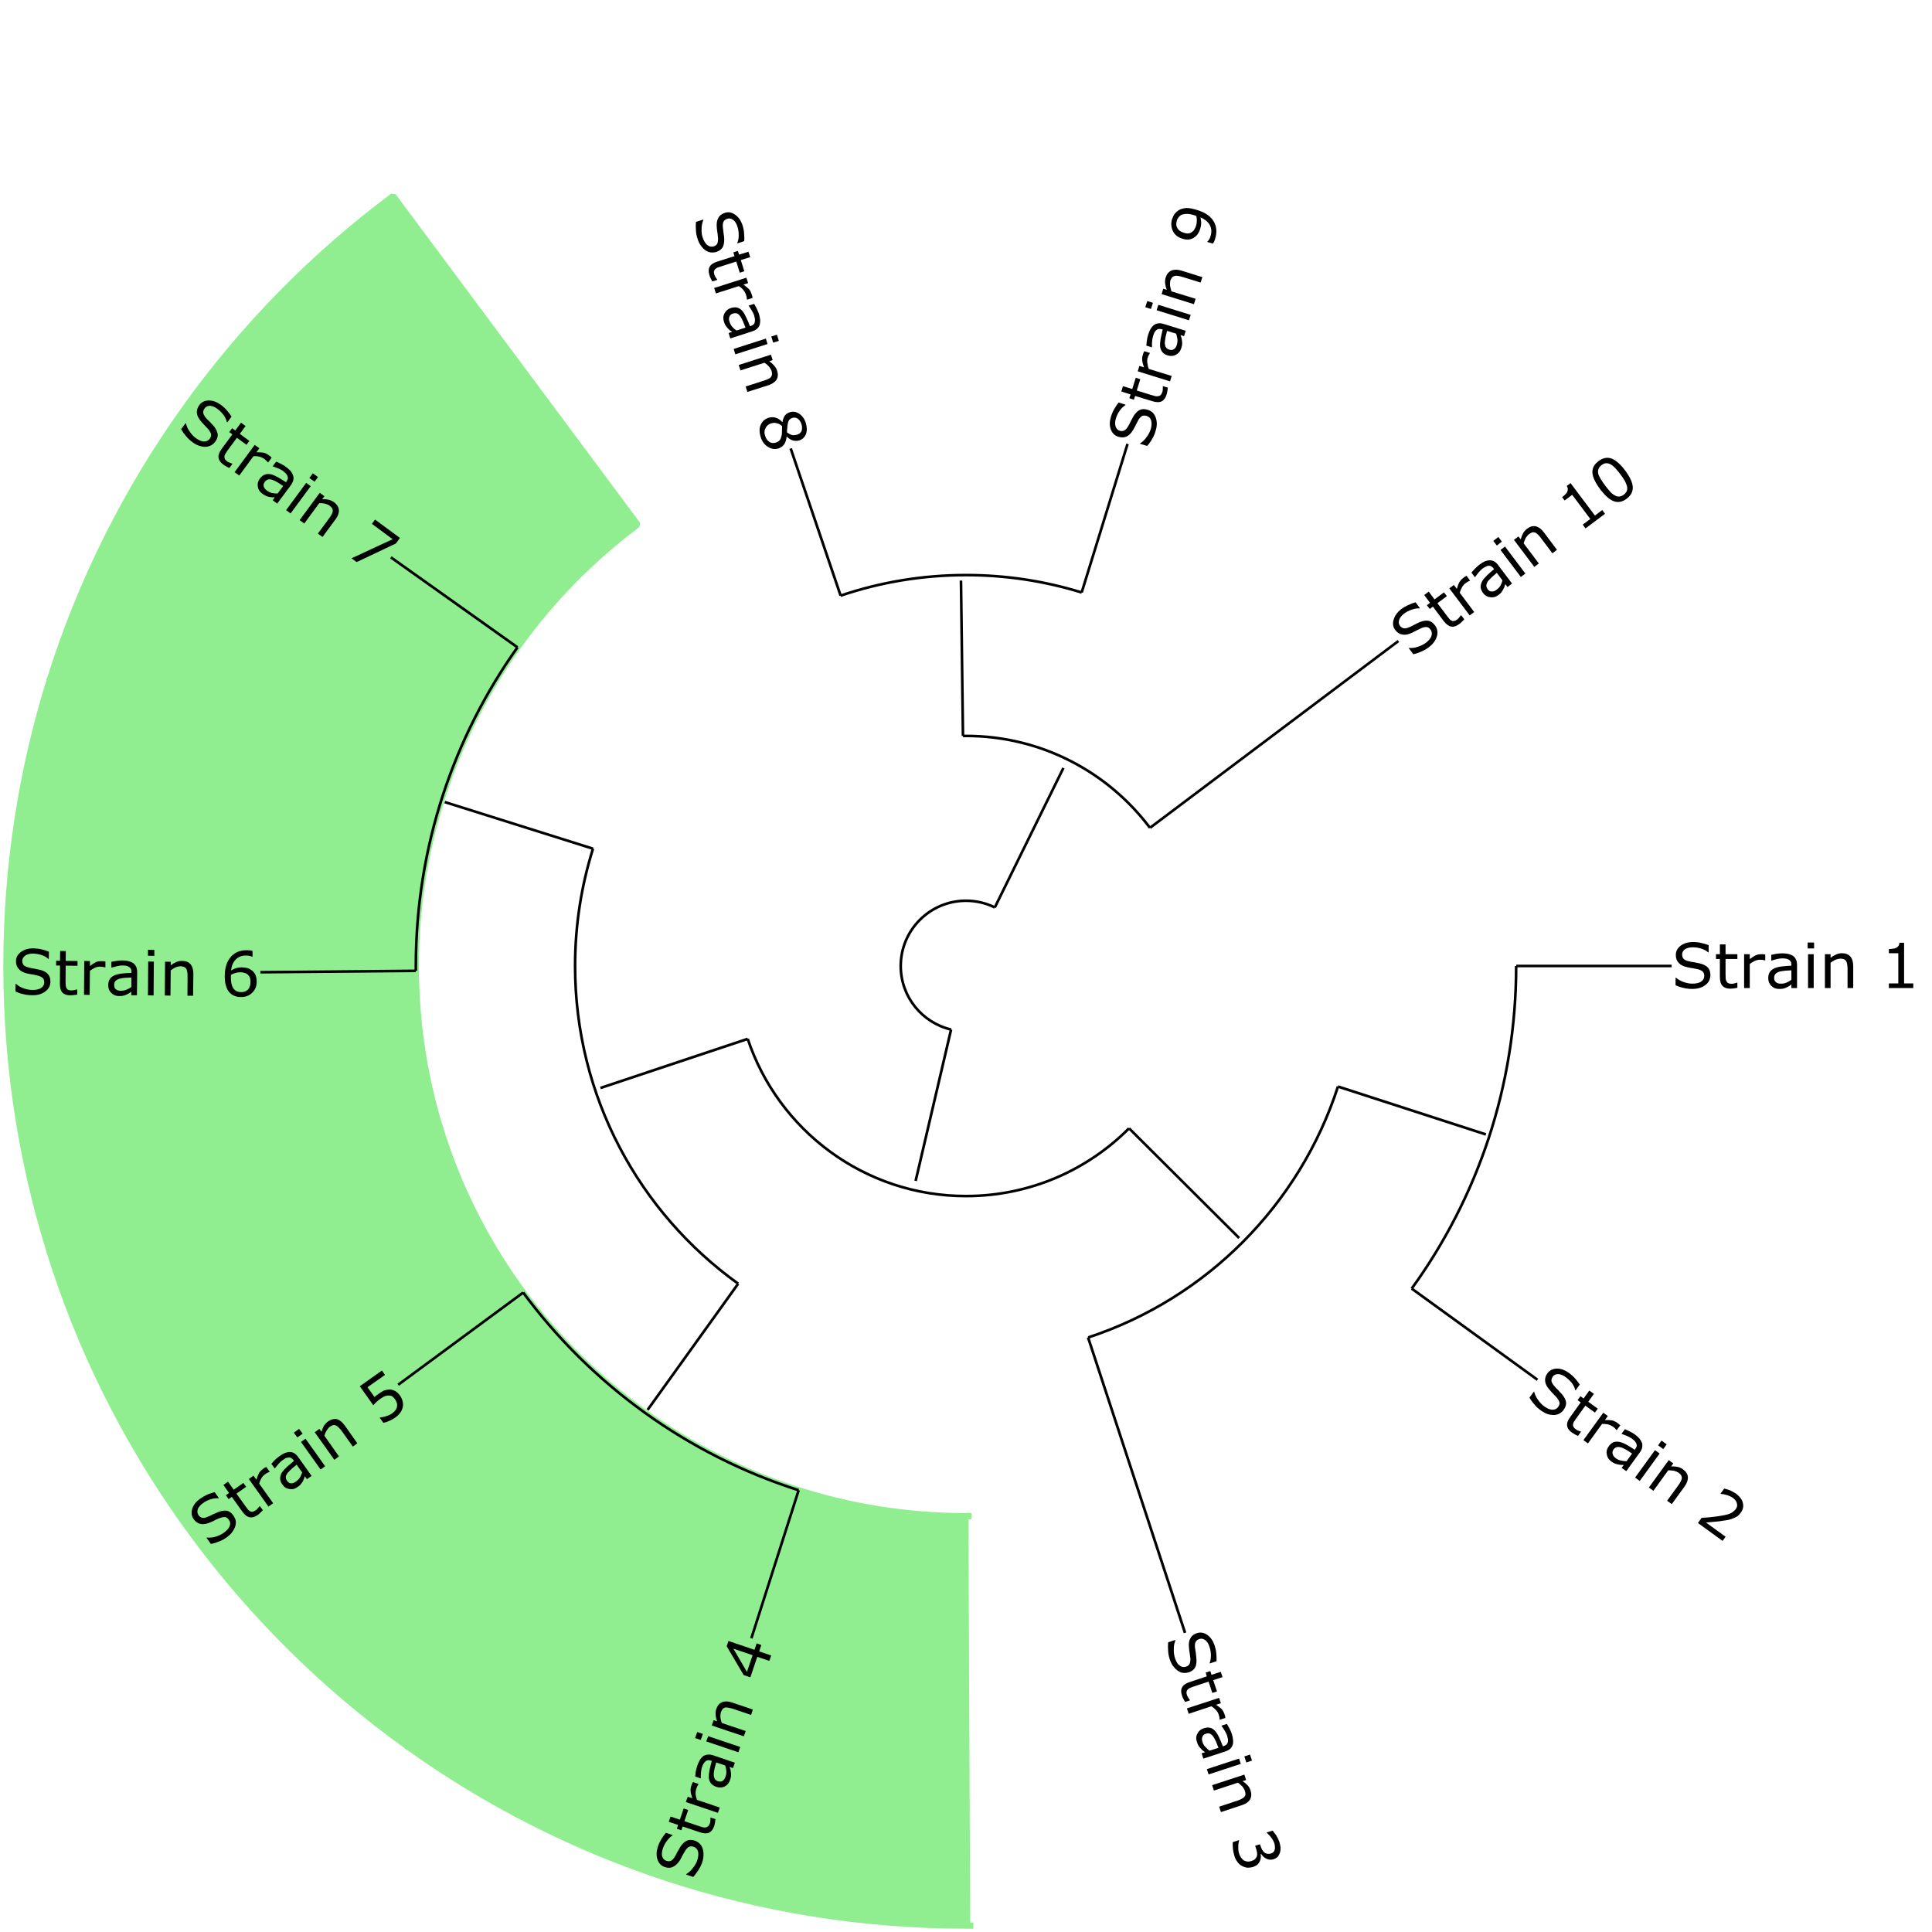 <?xml version="1.0" encoding="UTF-8"?>
<svg xmlns="http://www.w3.org/2000/svg" xmlns:xlink="http://www.w3.org/1999/xlink" width="240pt" height="240pt" viewBox="0 0 240 240" version="1.1">
<defs>
<g>
<symbol overflow="visible" id="glyph0-0">
<path style="stroke:none;" d="M 0.969 0 L 0.969 -5.797 L 6.75 -5.797 L 6.75 0 Z M 1.453 -0.484 L 6.266 -0.484 L 6.266 -5.312 L 1.453 -5.312 Z M 1.453 -0.484 "/>
</symbol>
<symbol overflow="visible" id="glyph0-1">
<path style="stroke:none;" d="M 4.812 -1.609 C 4.812 -1.391 4.762 -1.168 4.672 -0.953 C 4.566 -0.734 4.418 -0.551 4.234 -0.406 C 4.035 -0.25 3.801 -0.121 3.531 -0.031 C 3.258 0.059 2.934 0.109 2.562 0.109 C 2.156 0.109 1.793 0.066 1.484 -0.016 C 1.148 -0.086 0.816 -0.195 0.484 -0.344 L 0.484 -1.281 L 0.547 -1.281 C 0.824 -1.039 1.156 -0.855 1.531 -0.734 C 1.895 -0.609 2.242 -0.547 2.578 -0.547 C 3.035 -0.547 3.395 -0.629 3.656 -0.797 C 3.914 -0.973 4.047 -1.207 4.047 -1.5 C 4.047 -1.746 3.98 -1.93 3.859 -2.047 C 3.734 -2.16 3.543 -2.254 3.297 -2.328 C 3.109 -2.367 2.902 -2.41 2.688 -2.453 C 2.469 -2.48 2.23 -2.523 1.984 -2.578 C 1.484 -2.68 1.117 -2.859 0.891 -3.109 C 0.641 -3.355 0.516 -3.691 0.516 -4.109 C 0.516 -4.574 0.719 -4.961 1.125 -5.266 C 1.508 -5.555 2.008 -5.707 2.625 -5.719 C 3.02 -5.719 3.383 -5.676 3.719 -5.594 C 4.039 -5.52 4.332 -5.43 4.594 -5.328 L 4.594 -4.438 L 4.531 -4.438 C 4.32 -4.621 4.043 -4.773 3.703 -4.891 C 3.348 -5.004 2.988 -5.062 2.625 -5.062 C 2.227 -5.062 1.91 -4.98 1.672 -4.828 C 1.422 -4.648 1.297 -4.434 1.297 -4.188 C 1.297 -3.945 1.359 -3.758 1.484 -3.625 C 1.598 -3.5 1.812 -3.398 2.125 -3.328 C 2.277 -3.285 2.504 -3.242 2.797 -3.203 C 3.098 -3.148 3.352 -3.098 3.562 -3.047 C 3.977 -2.93 4.289 -2.762 4.5 -2.547 C 4.707 -2.316 4.812 -2.004 4.812 -1.609 Z M 4.812 -1.609 "/>
</symbol>
<symbol overflow="visible" id="glyph0-2">
<path style="stroke:none;" d="M 2.891 -0.031 C 2.754 0 2.605 0.023 2.453 0.047 C 2.297 0.066 2.152 0.078 2.031 0.078 C 1.594 0.078 1.262 -0.035 1.047 -0.266 C 0.828 -0.492 0.719 -0.863 0.719 -1.375 L 0.719 -3.609 L 0.234 -3.609 L 0.234 -4.203 L 0.719 -4.203 L 0.719 -5.422 L 1.422 -5.422 L 1.422 -4.203 L 2.891 -4.203 L 2.891 -3.609 L 1.422 -3.609 L 1.422 -1.703 C 1.422 -1.473 1.426 -1.293 1.438 -1.172 C 1.445 -1.047 1.484 -0.93 1.547 -0.828 C 1.598 -0.723 1.672 -0.648 1.766 -0.609 C 1.855 -0.555 2.008 -0.531 2.219 -0.531 C 2.332 -0.531 2.453 -0.551 2.578 -0.594 C 2.699 -0.621 2.789 -0.648 2.844 -0.672 L 2.891 -0.672 Z M 2.891 -0.031 "/>
</symbol>
<symbol overflow="visible" id="glyph0-3">
<path style="stroke:none;" d="M 3.312 -3.438 L 3.266 -3.438 C 3.16 -3.457 3.059 -3.477 2.969 -3.5 C 2.863 -3.508 2.742 -3.516 2.609 -3.516 C 2.391 -3.504 2.18 -3.449 1.984 -3.359 C 1.773 -3.266 1.574 -3.137 1.391 -2.984 L 1.391 0 L 0.688 0 L 0.688 -4.203 L 1.391 -4.203 L 1.391 -3.594 C 1.668 -3.809 1.922 -3.973 2.141 -4.078 C 2.348 -4.16 2.566 -4.203 2.797 -4.203 C 2.91 -4.203 3 -4.203 3.062 -4.203 C 3.113 -4.191 3.195 -4.18 3.312 -4.172 Z M 3.312 -3.438 "/>
</symbol>
<symbol overflow="visible" id="glyph0-4">
<path style="stroke:none;" d="M 3.969 0 L 3.266 0 L 3.266 -0.453 C 3.203 -0.41 3.117 -0.348 3.016 -0.266 C 2.898 -0.191 2.793 -0.133 2.703 -0.094 C 2.578 -0.031 2.441 0.02 2.297 0.062 C 2.141 0.102 1.957 0.117 1.75 0.109 C 1.363 0.117 1.039 -0.004 0.781 -0.266 C 0.52 -0.512 0.391 -0.832 0.391 -1.219 C 0.391 -1.539 0.457 -1.801 0.594 -2 C 0.727 -2.195 0.926 -2.352 1.188 -2.469 C 1.434 -2.57 1.742 -2.645 2.109 -2.688 C 2.461 -2.727 2.848 -2.758 3.266 -2.781 L 3.266 -2.891 C 3.266 -3.043 3.238 -3.18 3.188 -3.297 C 3.125 -3.398 3.039 -3.477 2.938 -3.531 C 2.832 -3.59 2.711 -3.633 2.578 -3.656 C 2.43 -3.676 2.285 -3.688 2.141 -3.688 C 1.953 -3.688 1.742 -3.66 1.516 -3.609 C 1.285 -3.555 1.043 -3.488 0.797 -3.406 L 0.766 -3.406 L 0.766 -4.125 C 0.898 -4.152 1.098 -4.195 1.359 -4.25 C 1.617 -4.289 1.879 -4.312 2.141 -4.312 C 2.43 -4.312 2.688 -4.285 2.906 -4.234 C 3.121 -4.18 3.316 -4.098 3.484 -3.984 C 3.637 -3.867 3.758 -3.715 3.844 -3.531 C 3.926 -3.352 3.969 -3.129 3.969 -2.859 Z M 3.266 -1.031 L 3.266 -2.203 C 3.047 -2.191 2.789 -2.176 2.5 -2.156 C 2.207 -2.125 1.977 -2.086 1.812 -2.047 C 1.602 -1.984 1.434 -1.895 1.312 -1.781 C 1.188 -1.656 1.125 -1.48 1.125 -1.266 C 1.125 -1.023 1.195 -0.848 1.344 -0.734 C 1.488 -0.598 1.711 -0.535 2.016 -0.547 C 2.254 -0.547 2.477 -0.594 2.688 -0.688 C 2.895 -0.777 3.086 -0.895 3.266 -1.031 Z M 3.266 -1.031 "/>
</symbol>
<symbol overflow="visible" id="glyph0-5">
<path style="stroke:none;" d="M 1.453 -4.922 L 0.656 -4.922 L 0.656 -5.656 L 1.453 -5.656 Z M 1.406 0 L 0.703 0 L 0.703 -4.203 L 1.406 -4.203 Z M 1.406 0 "/>
</symbol>
<symbol overflow="visible" id="glyph0-6">
<path style="stroke:none;" d="M 4.203 0 L 3.5 0 L 3.5 -2.391 C 3.5 -2.586 3.48 -2.77 3.453 -2.938 C 3.43 -3.113 3.387 -3.25 3.328 -3.344 C 3.266 -3.445 3.176 -3.523 3.062 -3.578 C 2.945 -3.617 2.793 -3.645 2.609 -3.656 C 2.41 -3.645 2.207 -3.598 2 -3.516 C 1.781 -3.41 1.574 -3.285 1.391 -3.141 L 1.391 0 L 0.688 0 L 0.688 -4.203 L 1.391 -4.203 L 1.391 -3.75 C 1.605 -3.926 1.836 -4.066 2.078 -4.172 C 2.316 -4.273 2.555 -4.328 2.797 -4.328 C 3.254 -4.328 3.602 -4.191 3.844 -3.922 C 4.082 -3.641 4.203 -3.242 4.203 -2.734 Z M 4.203 0 "/>
</symbol>
<symbol overflow="visible" id="glyph0-7">
<path style="stroke:none;" d=""/>
</symbol>
<symbol overflow="visible" id="glyph0-8">
<path style="stroke:none;" d="M 4.062 0 L 1.031 0 L 1.031 -0.578 L 2.203 -0.578 L 2.203 -4.328 L 1.031 -4.328 L 1.031 -4.844 C 1.184 -4.844 1.359 -4.859 1.547 -4.891 C 1.723 -4.91 1.859 -4.945 1.953 -5 C 2.066 -5.059 2.16 -5.145 2.234 -5.25 C 2.293 -5.332 2.332 -5.457 2.344 -5.625 L 2.922 -5.625 L 2.922 -0.578 L 4.062 -0.578 Z M 4.062 0 "/>
</symbol>
<symbol overflow="visible" id="glyph1-0">
<path style="stroke:none;" d="M 0.781 0.562 L 4.188 -4.141 L 8.875 -0.75 L 5.469 3.953 Z M 1.453 0.469 L 5.359 3.281 L 8.188 -0.625 L 4.281 -3.438 Z M 1.453 0.469 "/>
</symbol>
<symbol overflow="visible" id="glyph1-1">
<path style="stroke:none;" d="M 4.828 1.531 C 4.703 1.707 4.539 1.852 4.344 1.969 C 4.125 2.082 3.898 2.145 3.672 2.156 C 3.41 2.164 3.145 2.129 2.875 2.047 C 2.602 1.961 2.316 1.809 2.016 1.594 C 1.68 1.352 1.414 1.105 1.219 0.859 C 0.988 0.609 0.777 0.32 0.594 0 L 1.141 -0.75 L 1.188 -0.703 C 1.277 -0.359 1.441 -0.023 1.672 0.297 C 1.898 0.617 2.148 0.879 2.422 1.078 C 2.785 1.348 3.125 1.488 3.438 1.5 C 3.746 1.508 3.988 1.395 4.156 1.156 C 4.301 0.957 4.355 0.773 4.328 0.609 C 4.285 0.441 4.184 0.254 4.031 0.047 C 3.906 -0.098 3.762 -0.25 3.609 -0.406 C 3.453 -0.559 3.289 -0.738 3.125 -0.938 C 2.781 -1.309 2.586 -1.664 2.547 -2 C 2.492 -2.352 2.586 -2.695 2.828 -3.031 C 3.105 -3.402 3.5 -3.598 4 -3.609 C 4.477 -3.617 4.973 -3.441 5.484 -3.078 C 5.805 -2.848 6.078 -2.602 6.297 -2.344 C 6.512 -2.094 6.695 -1.852 6.844 -1.625 L 6.328 -0.906 L 6.281 -0.938 C 6.219 -1.215 6.082 -1.504 5.875 -1.797 C 5.645 -2.086 5.383 -2.336 5.094 -2.547 C 4.77 -2.785 4.465 -2.91 4.188 -2.922 C 3.875 -2.93 3.645 -2.832 3.5 -2.625 C 3.363 -2.426 3.305 -2.238 3.328 -2.062 C 3.348 -1.895 3.461 -1.691 3.672 -1.453 C 3.773 -1.316 3.93 -1.148 4.141 -0.953 C 4.348 -0.734 4.523 -0.539 4.672 -0.375 C 4.941 -0.039 5.098 0.273 5.141 0.578 C 5.168 0.887 5.066 1.207 4.828 1.531 Z M 4.828 1.531 "/>
</symbol>
<symbol overflow="visible" id="glyph1-2">
<path style="stroke:none;" d="M 2.359 1.656 C 2.223 1.613 2.086 1.551 1.953 1.469 C 1.816 1.395 1.695 1.32 1.594 1.25 C 1.238 1 1.039 0.711 1 0.391 C 0.957 0.078 1.086 -0.281 1.391 -0.688 L 2.688 -2.5 L 2.297 -2.781 L 2.656 -3.266 L 3.047 -2.984 L 3.75 -3.969 L 4.328 -3.562 L 3.625 -2.578 L 4.812 -1.719 L 4.453 -1.234 L 3.266 -2.094 L 2.156 -0.547 C 2.02 -0.359 1.918 -0.211 1.859 -0.109 C 1.785 0.004 1.742 0.117 1.734 0.234 C 1.711 0.348 1.734 0.445 1.797 0.531 C 1.836 0.633 1.941 0.742 2.109 0.859 C 2.199 0.93 2.312 0.988 2.438 1.031 C 2.551 1.082 2.633 1.113 2.688 1.125 L 2.734 1.141 Z M 2.359 1.656 "/>
</symbol>
<symbol overflow="visible" id="glyph1-3">
<path style="stroke:none;" d="M 4.703 -0.844 L 4.656 -0.859 C 4.582 -0.941 4.512 -1.02 4.453 -1.094 C 4.379 -1.152 4.285 -1.227 4.172 -1.312 C 3.984 -1.426 3.785 -1.508 3.578 -1.562 C 3.359 -1.602 3.121 -1.617 2.875 -1.609 L 1.125 0.812 L 0.562 0.406 L 3.031 -3 L 3.594 -2.594 L 3.234 -2.094 C 3.586 -2.102 3.883 -2.086 4.125 -2.047 C 4.34 -1.992 4.547 -1.898 4.734 -1.766 C 4.824 -1.703 4.898 -1.648 4.953 -1.609 C 4.98 -1.566 5.047 -1.508 5.141 -1.438 Z M 4.703 -0.844 "/>
</symbol>
<symbol overflow="visible" id="glyph1-4">
<path style="stroke:none;" d="M 3.219 2.328 L 2.641 1.922 L 2.906 1.562 C 2.832 1.551 2.727 1.547 2.594 1.547 C 2.457 1.547 2.34 1.527 2.25 1.5 C 2.102 1.477 1.961 1.441 1.828 1.391 C 1.672 1.328 1.512 1.238 1.359 1.125 C 1.035 0.895 0.848 0.598 0.797 0.234 C 0.723 -0.105 0.801 -0.438 1.031 -0.75 C 1.215 -1.008 1.426 -1.188 1.656 -1.281 C 1.871 -1.352 2.129 -1.355 2.422 -1.297 C 2.68 -1.234 2.969 -1.113 3.281 -0.938 C 3.59 -0.77 3.922 -0.566 4.266 -0.328 L 4.328 -0.422 C 4.418 -0.543 4.484 -0.672 4.516 -0.797 C 4.523 -0.918 4.504 -1.035 4.453 -1.141 C 4.398 -1.254 4.324 -1.359 4.234 -1.453 C 4.117 -1.543 4.004 -1.641 3.891 -1.734 C 3.734 -1.836 3.551 -1.938 3.344 -2.031 C 3.133 -2.121 2.898 -2.211 2.641 -2.297 L 2.625 -2.312 L 3.047 -2.891 C 3.168 -2.836 3.348 -2.754 3.578 -2.641 C 3.824 -2.523 4.055 -2.395 4.266 -2.25 C 4.504 -2.07 4.695 -1.898 4.844 -1.734 C 4.988 -1.555 5.098 -1.371 5.172 -1.188 C 5.223 -1 5.227 -0.805 5.188 -0.609 C 5.156 -0.41 5.055 -0.199 4.891 0.016 Z M 3.25 1.094 L 3.938 0.141 C 3.75 0.016 3.535 -0.125 3.297 -0.281 C 3.035 -0.426 2.824 -0.531 2.672 -0.594 C 2.461 -0.664 2.273 -0.691 2.109 -0.672 C 1.93 -0.648 1.773 -0.551 1.641 -0.375 C 1.504 -0.176 1.469 0.008 1.531 0.188 C 1.559 0.383 1.703 0.57 1.953 0.75 C 2.148 0.883 2.359 0.973 2.578 1.016 C 2.805 1.066 3.031 1.094 3.25 1.094 Z M 3.25 1.094 "/>
</symbol>
<symbol overflow="visible" id="glyph1-5">
<path style="stroke:none;" d="M 4.062 -3.125 L 3.422 -3.594 L 3.844 -4.188 L 4.484 -3.719 Z M 1.141 0.828 L 0.562 0.406 L 3.031 -3 L 3.609 -2.578 Z M 1.141 0.828 "/>
</symbol>
<symbol overflow="visible" id="glyph1-6">
<path style="stroke:none;" d="M 3.406 2.469 L 2.828 2.047 L 4.234 0.109 C 4.348 -0.043 4.441 -0.195 4.516 -0.344 C 4.598 -0.508 4.645 -0.645 4.656 -0.75 C 4.664 -0.871 4.637 -0.988 4.578 -1.094 C 4.516 -1.207 4.402 -1.32 4.25 -1.438 C 4.094 -1.539 3.902 -1.617 3.688 -1.672 C 3.445 -1.711 3.207 -1.734 2.969 -1.734 L 1.125 0.812 L 0.562 0.406 L 3.031 -3 L 3.594 -2.594 L 3.328 -2.219 C 3.605 -2.227 3.879 -2.207 4.141 -2.156 C 4.379 -2.102 4.598 -2.004 4.797 -1.859 C 5.168 -1.586 5.375 -1.273 5.406 -0.922 C 5.434 -0.547 5.305 -0.152 5.016 0.25 Z M 3.406 2.469 "/>
</symbol>
<symbol overflow="visible" id="glyph1-7">
<path style="stroke:none;" d=""/>
</symbol>
<symbol overflow="visible" id="glyph1-8">
<path style="stroke:none;" d="M 3.562 2.578 L 0.5 0.359 L 0.953 -0.281 C 1.293 -0.301 1.645 -0.328 2 -0.359 C 2.34 -0.398 2.672 -0.441 2.984 -0.484 C 3.648 -0.574 4.133 -0.68 4.438 -0.797 C 4.738 -0.918 4.988 -1.109 5.188 -1.359 C 5.363 -1.586 5.414 -1.828 5.344 -2.078 C 5.289 -2.324 5.129 -2.551 4.859 -2.75 C 4.66 -2.895 4.43 -3.008 4.172 -3.094 C 3.898 -3.184 3.617 -3.242 3.328 -3.266 L 3.297 -3.281 L 3.766 -3.922 C 3.949 -3.879 4.191 -3.805 4.484 -3.703 C 4.762 -3.566 5.02 -3.426 5.25 -3.281 C 5.707 -2.926 5.984 -2.543 6.078 -2.141 C 6.191 -1.723 6.105 -1.32 5.828 -0.938 C 5.703 -0.758 5.566 -0.613 5.422 -0.5 C 5.254 -0.395 5.082 -0.305 4.906 -0.234 C 4.738 -0.16 4.551 -0.098 4.344 -0.047 C 4.164 -0.004 3.941 0.031 3.672 0.062 C 3.305 0.133 2.93 0.18 2.547 0.203 C 2.18 0.23 1.832 0.266 1.5 0.297 L 3.938 2.062 Z M 3.562 2.578 "/>
</symbol>
<symbol overflow="visible" id="glyph2-0">
<path style="stroke:none;" d="M 0.297 0.922 L 5.797 -0.891 L 7.609 4.594 L 2.109 6.406 Z M 0.906 1.219 L 2.406 5.797 L 7 4.297 L 5.5 -0.281 Z M 0.906 1.219 "/>
</symbol>
<symbol overflow="visible" id="glyph2-1">
<path style="stroke:none;" d="M 3.031 4.078 C 2.82 4.137 2.598 4.16 2.359 4.141 C 2.117 4.117 1.902 4.035 1.719 3.891 C 1.5 3.754 1.305 3.57 1.141 3.344 C 0.953 3.113 0.801 2.82 0.688 2.469 C 0.562 2.082 0.492 1.727 0.484 1.406 C 0.453 1.07 0.453 0.715 0.484 0.344 L 1.375 0.047 L 1.391 0.109 C 1.242 0.461 1.176 0.832 1.188 1.219 C 1.176 1.602 1.223 1.957 1.328 2.281 C 1.461 2.715 1.648 3.031 1.891 3.219 C 2.148 3.414 2.414 3.465 2.688 3.375 C 2.926 3.301 3.078 3.184 3.141 3.031 C 3.211 2.875 3.25 2.66 3.25 2.391 C 3.219 2.203 3.191 1.996 3.172 1.781 C 3.129 1.562 3.098 1.324 3.078 1.078 C 3.016 0.566 3.066 0.164 3.234 -0.125 C 3.387 -0.445 3.664 -0.672 4.062 -0.797 C 4.508 -0.941 4.938 -0.867 5.344 -0.578 C 5.746 -0.297 6.051 0.133 6.25 0.719 C 6.371 1.09 6.445 1.445 6.469 1.781 C 6.496 2.113 6.508 2.414 6.5 2.688 L 5.656 2.969 L 5.641 2.906 C 5.742 2.656 5.797 2.348 5.797 1.984 C 5.797 1.617 5.738 1.262 5.625 0.922 C 5.508 0.535 5.336 0.254 5.109 0.078 C 4.859 -0.098 4.617 -0.148 4.391 -0.078 C 4.16 -0.004 3.996 0.113 3.906 0.281 C 3.82 0.426 3.789 0.656 3.812 0.969 C 3.832 1.133 3.867 1.363 3.922 1.656 C 3.961 1.965 3.988 2.227 4 2.438 C 4.027 2.871 3.973 3.223 3.828 3.484 C 3.672 3.754 3.402 3.953 3.031 4.078 Z M 3.031 4.078 "/>
</symbol>
<symbol overflow="visible" id="glyph2-2">
<path style="stroke:none;" d="M 0.938 2.734 C 0.863 2.609 0.789 2.477 0.719 2.344 C 0.645 2.207 0.59 2.074 0.562 1.953 C 0.414 1.547 0.422 1.199 0.578 0.922 C 0.723 0.641 1.039 0.418 1.531 0.266 L 3.641 -0.438 L 3.5 -0.906 L 4.078 -1.094 L 4.219 -0.625 L 5.375 -1 L 5.594 -0.344 L 4.438 0.031 L 4.906 1.438 L 4.328 1.625 L 3.859 0.219 L 2.062 0.812 C 1.844 0.883 1.676 0.945 1.562 1 C 1.445 1.039 1.348 1.109 1.266 1.203 C 1.18 1.293 1.133 1.391 1.125 1.484 C 1.102 1.586 1.125 1.738 1.188 1.938 C 1.227 2.039 1.289 2.148 1.375 2.266 C 1.434 2.367 1.488 2.445 1.531 2.5 L 1.547 2.547 Z M 0.938 2.734 "/>
</symbol>
<symbol overflow="visible" id="glyph2-3">
<path style="stroke:none;" d="M 4.297 2.062 L 4.281 2.031 C 4.27 1.926 4.258 1.82 4.25 1.719 C 4.227 1.625 4.195 1.512 4.156 1.391 C 4.082 1.18 3.965 0.996 3.812 0.844 C 3.656 0.676 3.473 0.523 3.266 0.391 L 0.438 1.328 L 0.219 0.656 L 4.219 -0.656 L 4.438 0.016 L 3.844 0.203 C 4.133 0.398 4.367 0.582 4.547 0.75 C 4.691 0.926 4.801 1.125 4.875 1.344 C 4.902 1.445 4.93 1.531 4.953 1.594 C 4.961 1.645 4.977 1.727 5 1.844 Z M 4.297 2.062 "/>
</symbol>
<symbol overflow="visible" id="glyph2-4">
<path style="stroke:none;" d="M 1.234 3.766 L 1.016 3.109 L 1.453 2.969 C 1.391 2.914 1.301 2.852 1.188 2.781 C 1.082 2.695 0.996 2.613 0.938 2.531 C 0.832 2.438 0.738 2.324 0.656 2.203 C 0.562 2.055 0.488 1.883 0.438 1.688 C 0.301 1.32 0.32 0.977 0.5 0.656 C 0.652 0.332 0.914 0.113 1.281 0 C 1.59 -0.102 1.863 -0.121 2.094 -0.062 C 2.32 0 2.531 0.141 2.719 0.359 C 2.895 0.566 3.055 0.832 3.203 1.156 C 3.355 1.488 3.508 1.848 3.656 2.234 L 3.766 2.203 C 3.91 2.16 4.031 2.09 4.125 2 C 4.207 1.906 4.258 1.801 4.281 1.688 C 4.301 1.57 4.301 1.445 4.281 1.312 C 4.25 1.156 4.211 1.008 4.172 0.875 C 4.109 0.695 4.012 0.508 3.891 0.312 C 3.773 0.102 3.637 -0.102 3.484 -0.312 L 3.469 -0.328 L 4.156 -0.547 C 4.227 -0.43 4.328 -0.258 4.453 -0.031 C 4.574 0.195 4.68 0.438 4.766 0.688 C 4.855 0.965 4.91 1.219 4.922 1.438 C 4.949 1.664 4.934 1.875 4.875 2.062 C 4.812 2.246 4.707 2.41 4.562 2.547 C 4.414 2.68 4.211 2.789 3.953 2.875 Z M 2 2.781 L 3.109 2.422 C 3.035 2.211 2.941 1.973 2.828 1.703 C 2.703 1.43 2.59 1.223 2.5 1.078 C 2.383 0.898 2.246 0.77 2.094 0.688 C 1.938 0.602 1.754 0.598 1.547 0.672 C 1.316 0.742 1.176 0.867 1.125 1.047 C 1.031 1.223 1.035 1.457 1.141 1.75 C 1.211 1.965 1.332 2.16 1.5 2.328 C 1.645 2.492 1.812 2.645 2 2.781 Z M 2 2.781 "/>
</symbol>
<symbol overflow="visible" id="glyph2-5">
<path style="stroke:none;" d="M 5.125 -0.156 L 4.875 -0.906 L 5.578 -1.141 L 5.828 -0.391 Z M 0.438 1.328 L 0.219 0.672 L 4.219 -0.641 L 4.438 0.016 Z M 0.438 1.328 "/>
</symbol>
<symbol overflow="visible" id="glyph2-6">
<path style="stroke:none;" d="M 1.312 4 L 1.094 3.328 L 3.359 2.578 C 3.543 2.516 3.719 2.441 3.875 2.359 C 4.027 2.285 4.145 2.199 4.219 2.109 C 4.301 2.023 4.348 1.914 4.359 1.781 C 4.359 1.664 4.332 1.52 4.281 1.344 C 4.207 1.156 4.102 0.977 3.969 0.812 C 3.789 0.633 3.605 0.477 3.422 0.344 L 0.438 1.328 L 0.219 0.656 L 4.219 -0.656 L 4.438 0.016 L 4 0.156 C 4.227 0.301 4.438 0.473 4.625 0.672 C 4.789 0.855 4.91 1.066 4.984 1.297 C 5.129 1.73 5.105 2.113 4.922 2.438 C 4.734 2.746 4.395 2.984 3.906 3.141 Z M 1.312 4 "/>
</symbol>
<symbol overflow="visible" id="glyph2-7">
<path style="stroke:none;" d=""/>
</symbol>
<symbol overflow="visible" id="glyph2-8">
<path style="stroke:none;" d="M 3.781 2.859 C 3.719 3.012 3.621 3.156 3.5 3.281 C 3.363 3.402 3.176 3.508 2.938 3.594 C 2.695 3.664 2.457 3.695 2.219 3.688 C 1.988 3.656 1.773 3.586 1.578 3.484 C 1.336 3.367 1.137 3.195 0.984 2.969 C 0.816 2.75 0.691 2.496 0.609 2.219 C 0.516 1.914 0.449 1.613 0.422 1.312 C 0.398 1 0.395 0.73 0.406 0.516 L 1.172 0.266 L 1.203 0.328 C 1.117 0.574 1.082 0.852 1.094 1.156 C 1.082 1.457 1.125 1.738 1.219 2 C 1.258 2.145 1.336 2.297 1.453 2.453 C 1.555 2.598 1.672 2.711 1.797 2.797 C 1.949 2.867 2.098 2.91 2.234 2.922 C 2.367 2.941 2.535 2.918 2.734 2.859 C 2.93 2.797 3.082 2.711 3.188 2.609 C 3.289 2.492 3.363 2.371 3.406 2.25 C 3.445 2.113 3.449 1.961 3.422 1.797 C 3.398 1.641 3.355 1.473 3.297 1.297 L 3.188 0.969 L 3.781 0.781 L 3.875 1.031 C 3.988 1.395 4.156 1.66 4.375 1.828 C 4.613 1.98 4.875 2.012 5.156 1.922 C 5.289 1.879 5.395 1.816 5.469 1.734 C 5.551 1.648 5.602 1.543 5.625 1.422 C 5.652 1.305 5.66 1.18 5.641 1.047 C 5.641 0.922 5.613 0.785 5.562 0.641 C 5.488 0.41 5.367 0.184 5.203 -0.031 C 5.035 -0.258 4.84 -0.469 4.625 -0.656 L 4.609 -0.688 L 5.359 -0.922 C 5.48 -0.773 5.633 -0.574 5.812 -0.328 C 5.965 -0.055 6.094 0.203 6.188 0.453 C 6.27 0.723 6.32 0.961 6.344 1.172 C 6.352 1.379 6.332 1.582 6.281 1.781 C 6.219 1.977 6.121 2.16 6 2.328 C 5.863 2.461 5.684 2.566 5.469 2.641 C 5.164 2.73 4.871 2.711 4.594 2.578 C 4.312 2.441 4.09 2.242 3.938 1.984 L 3.875 2 C 3.895 2.102 3.898 2.242 3.891 2.422 C 3.879 2.586 3.84 2.734 3.781 2.859 Z M 3.781 2.859 "/>
</symbol>
<symbol overflow="visible" id="glyph3-0">
<path style="stroke:none;" d="M 0.312 -0.922 L -5.172 -2.781 L -3.312 -8.25 L 2.172 -6.391 Z M 0.016 -1.531 L 1.562 -6.094 L -3.016 -7.641 L -4.562 -3.078 Z M 0.016 -1.531 "/>
</symbol>
<symbol overflow="visible" id="glyph3-1">
<path style="stroke:none;" d="M 0.016 -5.078 C 0.223 -5.004 0.414 -4.887 0.594 -4.734 C 0.77 -4.566 0.895 -4.367 0.969 -4.141 C 1.059 -3.91 1.102 -3.648 1.094 -3.359 C 1.102 -3.066 1.051 -2.742 0.938 -2.391 C 0.801 -2.004 0.637 -1.676 0.453 -1.406 C 0.273 -1.125 0.066 -0.84 -0.172 -0.562 L -1.062 -0.859 L -1.047 -0.922 C -0.723 -1.117 -0.445 -1.375 -0.219 -1.688 C 0.027 -1.988 0.207 -2.297 0.312 -2.609 C 0.457 -3.043 0.492 -3.414 0.422 -3.719 C 0.336 -4.02 0.152 -4.219 -0.125 -4.312 C -0.363 -4.383 -0.555 -4.383 -0.703 -4.312 C -0.855 -4.238 -1.004 -4.09 -1.141 -3.875 C -1.242 -3.707 -1.352 -3.523 -1.469 -3.328 C -1.57 -3.129 -1.68 -2.918 -1.797 -2.703 C -2.066 -2.266 -2.352 -1.977 -2.656 -1.844 C -2.965 -1.676 -3.32 -1.66 -3.719 -1.797 C -4.164 -1.949 -4.469 -2.27 -4.625 -2.75 C -4.777 -3.207 -4.762 -3.727 -4.578 -4.312 C -4.453 -4.684 -4.293 -5.02 -4.109 -5.312 C -3.93 -5.602 -3.754 -5.848 -3.578 -6.047 L -2.734 -5.766 L -2.75 -5.719 C -2.988 -5.582 -3.219 -5.363 -3.438 -5.062 C -3.664 -4.77 -3.836 -4.449 -3.953 -4.109 C -4.074 -3.734 -4.105 -3.402 -4.047 -3.125 C -3.953 -2.844 -3.785 -2.66 -3.547 -2.578 C -3.316 -2.504 -3.121 -2.5 -2.969 -2.562 C -2.801 -2.633 -2.633 -2.805 -2.469 -3.078 C -2.383 -3.211 -2.273 -3.414 -2.141 -3.688 C -1.984 -3.945 -1.852 -4.172 -1.75 -4.359 C -1.5 -4.711 -1.238 -4.953 -0.969 -5.078 C -0.688 -5.199 -0.355 -5.199 0.016 -5.078 Z M 0.016 -5.078 "/>
</symbol>
<symbol overflow="visible" id="glyph3-2">
<path style="stroke:none;" d="M 0.891 -2.75 C 0.879 -2.613 0.855 -2.465 0.828 -2.312 C 0.805 -2.156 0.773 -2.012 0.734 -1.891 C 0.586 -1.473 0.367 -1.195 0.078 -1.062 C -0.199 -0.945 -0.582 -0.969 -1.062 -1.125 L -3.188 -1.844 L -3.344 -1.375 L -3.906 -1.562 L -3.75 -2.031 L -4.906 -2.422 L -4.688 -3.078 L -3.531 -2.688 L -3.062 -4.078 L -2.5 -3.891 L -2.969 -2.5 L -1.156 -1.891 C -0.938 -1.816 -0.77 -1.762 -0.656 -1.734 C -0.531 -1.703 -0.402 -1.703 -0.281 -1.734 C -0.176 -1.754 -0.086 -1.801 -0.016 -1.875 C 0.066 -1.945 0.145 -2.082 0.219 -2.281 C 0.246 -2.383 0.266 -2.5 0.266 -2.625 C 0.273 -2.758 0.273 -2.852 0.266 -2.906 L 0.281 -2.953 Z M 0.891 -2.75 "/>
</symbol>
<symbol overflow="visible" id="glyph3-3">
<path style="stroke:none;" d="M -2.188 -4.25 L -2.203 -4.203 C -2.254 -4.098 -2.305 -4.008 -2.359 -3.938 C -2.398 -3.832 -2.441 -3.715 -2.484 -3.594 C -2.543 -3.383 -2.566 -3.168 -2.547 -2.953 C -2.523 -2.723 -2.465 -2.492 -2.375 -2.266 L 0.453 -1.312 L 0.219 -0.656 L -3.766 -2 L -3.531 -2.656 L -2.953 -2.469 C -3.074 -2.801 -3.148 -3.094 -3.172 -3.344 C -3.191 -3.559 -3.164 -3.781 -3.094 -4 C -3.051 -4.102 -3.02 -4.188 -3 -4.25 C -2.977 -4.289 -2.941 -4.367 -2.891 -4.484 Z M -2.188 -4.25 "/>
</symbol>
<symbol overflow="visible" id="glyph3-4">
<path style="stroke:none;" d="M 1.266 -3.766 L 1.047 -3.094 L 0.625 -3.234 C 0.633 -3.16 0.664 -3.059 0.719 -2.938 C 0.746 -2.801 0.766 -2.684 0.766 -2.594 C 0.793 -2.445 0.805 -2.301 0.797 -2.156 C 0.785 -1.988 0.742 -1.809 0.672 -1.625 C 0.555 -1.25 0.332 -0.977 0 -0.812 C -0.32 -0.656 -0.664 -0.641 -1.031 -0.766 C -1.332 -0.867 -1.555 -1.016 -1.703 -1.203 C -1.848 -1.387 -1.938 -1.629 -1.969 -1.922 C -1.977 -2.191 -1.945 -2.504 -1.875 -2.859 C -1.801 -3.199 -1.707 -3.578 -1.594 -3.984 L -1.688 -4.016 C -1.832 -4.066 -1.973 -4.086 -2.109 -4.078 C -2.223 -4.055 -2.32 -3.996 -2.406 -3.906 C -2.496 -3.832 -2.578 -3.73 -2.641 -3.609 C -2.711 -3.484 -2.77 -3.352 -2.812 -3.219 C -2.871 -3.039 -2.914 -2.832 -2.938 -2.594 C -2.957 -2.352 -2.969 -2.102 -2.969 -1.844 L -2.969 -1.812 L -3.656 -2.047 C -3.645 -2.191 -3.621 -2.391 -3.594 -2.641 C -3.539 -2.898 -3.473 -3.156 -3.391 -3.406 C -3.297 -3.676 -3.191 -3.91 -3.078 -4.109 C -2.961 -4.293 -2.824 -4.453 -2.672 -4.578 C -2.504 -4.68 -2.316 -4.742 -2.109 -4.766 C -1.922 -4.793 -1.695 -4.77 -1.438 -4.688 Z M 0.062 -3.422 L -1.047 -3.797 C -1.105 -3.586 -1.176 -3.34 -1.25 -3.062 C -1.309 -2.77 -1.348 -2.539 -1.359 -2.375 C -1.359 -2.156 -1.324 -1.973 -1.266 -1.828 C -1.191 -1.66 -1.051 -1.539 -0.844 -1.469 C -0.613 -1.395 -0.418 -1.406 -0.266 -1.5 C -0.086 -1.602 0.039 -1.797 0.125 -2.078 C 0.207 -2.305 0.23 -2.535 0.203 -2.766 C 0.191 -2.992 0.145 -3.211 0.062 -3.422 Z M 0.062 -3.422 "/>
</symbol>
<symbol overflow="visible" id="glyph3-5">
<path style="stroke:none;" d="M -4.188 -2.953 L -4.453 -2.203 L -5.156 -2.438 L -4.891 -3.188 Z M 0.453 -1.328 L 0.219 -0.672 L -3.766 -2.016 L -3.531 -2.672 Z M 0.453 -1.328 "/>
</symbol>
<symbol overflow="visible" id="glyph3-6">
<path style="stroke:none;" d="M 1.344 -3.984 L 1.125 -3.312 L -1.141 -4.078 C -1.324 -4.137 -1.504 -4.18 -1.672 -4.203 C -1.848 -4.242 -1.992 -4.254 -2.109 -4.234 C -2.223 -4.203 -2.32 -4.137 -2.406 -4.047 C -2.488 -3.953 -2.562 -3.816 -2.625 -3.641 C -2.684 -3.453 -2.707 -3.242 -2.688 -3.016 C -2.664 -2.773 -2.605 -2.539 -2.516 -2.312 L 0.453 -1.312 L 0.219 -0.656 L -3.766 -2 L -3.531 -2.656 L -3.094 -2.516 C -3.195 -2.773 -3.258 -3.039 -3.281 -3.312 C -3.301 -3.57 -3.273 -3.816 -3.203 -4.047 C -3.055 -4.473 -2.816 -4.754 -2.484 -4.891 C -2.141 -5.035 -1.727 -5.023 -1.25 -4.859 Z M 1.344 -3.984 "/>
</symbol>
<symbol overflow="visible" id="glyph3-7">
<path style="stroke:none;" d=""/>
</symbol>
<symbol overflow="visible" id="glyph3-8">
<path style="stroke:none;" d="M -0.047 -4.797 L -0.312 -4 L 1.188 -3.5 L 0.953 -2.828 L -0.547 -3.328 L -1.406 -0.781 L -2.234 -1.062 L -4.344 -4.641 L -4.125 -5.297 L -0.891 -4.203 L -0.625 -5 Z M -1.125 -3.531 L -3.516 -4.344 L -1.828 -1.453 Z M -1.125 -3.531 "/>
</symbol>
<symbol overflow="visible" id="glyph4-0">
<path style="stroke:none;" d="M 0.797 -0.562 L -2.562 -5.281 L 2.141 -8.625 L 5.5 -3.906 Z M 0.906 -1.234 L 4.828 -4.016 L 2.031 -7.953 L -1.891 -5.172 Z M 0.906 -1.234 "/>
</symbol>
<symbol overflow="visible" id="glyph4-1">
<path style="stroke:none;" d="M 2.984 -4.094 C 3.105 -3.914 3.203 -3.711 3.266 -3.484 C 3.305 -3.242 3.289 -3.008 3.219 -2.781 C 3.145 -2.539 3.023 -2.305 2.859 -2.078 C 2.691 -1.836 2.457 -1.605 2.156 -1.391 C 1.82 -1.148 1.496 -0.977 1.188 -0.875 C 0.875 -0.738 0.539 -0.633 0.188 -0.562 L -0.359 -1.328 L -0.297 -1.359 C 0.074 -1.328 0.453 -1.367 0.828 -1.484 C 1.191 -1.598 1.508 -1.754 1.781 -1.953 C 2.152 -2.211 2.398 -2.488 2.516 -2.781 C 2.629 -3.059 2.598 -3.32 2.422 -3.562 C 2.273 -3.77 2.117 -3.883 1.953 -3.906 C 1.797 -3.926 1.59 -3.887 1.344 -3.797 C 1.156 -3.734 0.961 -3.652 0.766 -3.562 C 0.566 -3.445 0.352 -3.34 0.125 -3.25 C -0.34 -3.051 -0.742 -2.984 -1.078 -3.047 C -1.418 -3.105 -1.711 -3.305 -1.953 -3.641 C -2.223 -4.023 -2.277 -4.461 -2.125 -4.953 C -1.977 -5.41 -1.66 -5.816 -1.172 -6.172 C -0.848 -6.398 -0.523 -6.582 -0.203 -6.719 C 0.098 -6.84 0.383 -6.938 0.656 -7 L 1.172 -6.266 L 1.109 -6.234 C 0.836 -6.262 0.527 -6.227 0.188 -6.125 C -0.176 -6.02 -0.504 -5.855 -0.797 -5.641 C -1.117 -5.41 -1.332 -5.164 -1.438 -4.906 C -1.527 -4.613 -1.504 -4.363 -1.359 -4.156 C -1.223 -3.969 -1.066 -3.852 -0.891 -3.812 C -0.723 -3.77 -0.488 -3.816 -0.188 -3.953 C -0.039 -3.992 0.16 -4.086 0.422 -4.234 C 0.699 -4.355 0.941 -4.461 1.141 -4.547 C 1.535 -4.691 1.891 -4.738 2.203 -4.688 C 2.492 -4.613 2.754 -4.414 2.984 -4.094 Z M 2.984 -4.094 "/>
</symbol>
<symbol overflow="visible" id="glyph4-2">
<path style="stroke:none;" d="M 2.344 -1.703 C 2.25 -1.598 2.145 -1.492 2.031 -1.391 C 1.914 -1.273 1.805 -1.18 1.703 -1.109 C 1.348 -0.859 1.012 -0.766 0.703 -0.828 C 0.379 -0.887 0.07 -1.129 -0.219 -1.547 L -1.516 -3.359 L -1.906 -3.078 L -2.25 -3.562 L -1.859 -3.844 L -2.562 -4.844 L -1.984 -5.25 L -1.281 -4.25 L -0.078 -5.094 L 0.266 -4.609 L -0.938 -3.766 L 0.172 -2.219 C 0.305 -2.031 0.414 -1.883 0.5 -1.781 C 0.582 -1.688 0.676 -1.613 0.781 -1.562 C 0.883 -1.508 0.984 -1.492 1.078 -1.516 C 1.18 -1.535 1.32 -1.602 1.5 -1.719 C 1.59 -1.789 1.676 -1.879 1.75 -1.984 C 1.832 -2.074 1.891 -2.145 1.922 -2.188 L 1.969 -2.219 Z M 2.344 -1.703 "/>
</symbol>
<symbol overflow="visible" id="glyph4-3">
<path style="stroke:none;" d="M 0.719 -4.719 L 0.672 -4.688 C 0.566 -4.645 0.473 -4.605 0.391 -4.578 C 0.305 -4.516 0.207 -4.445 0.094 -4.375 C -0.082 -4.25 -0.223 -4.086 -0.328 -3.891 C -0.441 -3.691 -0.531 -3.477 -0.594 -3.25 L 1.141 -0.812 L 0.562 -0.391 L -1.875 -3.812 L -1.297 -4.234 L -0.938 -3.734 C -0.832 -4.074 -0.723 -4.352 -0.609 -4.562 C -0.492 -4.746 -0.34 -4.91 -0.156 -5.047 C -0.062 -5.105 0.008 -5.16 0.062 -5.203 C 0.113 -5.211 0.188 -5.254 0.281 -5.328 Z M 0.719 -4.719 "/>
</symbol>
<symbol overflow="visible" id="glyph4-4">
<path style="stroke:none;" d="M 3.234 -2.297 L 2.656 -1.891 L 2.391 -2.266 C 2.367 -2.191 2.336 -2.09 2.297 -1.969 C 2.242 -1.832 2.195 -1.723 2.156 -1.641 C 2.082 -1.516 1.996 -1.395 1.906 -1.281 C 1.812 -1.145 1.668 -1.023 1.484 -0.922 C 1.18 -0.68 0.848 -0.598 0.484 -0.672 C 0.117 -0.711 -0.172 -0.895 -0.391 -1.219 C -0.574 -1.477 -0.672 -1.727 -0.672 -1.969 C -0.672 -2.215 -0.602 -2.461 -0.469 -2.703 C -0.312 -2.93 -0.102 -3.164 0.156 -3.406 C 0.426 -3.645 0.723 -3.895 1.047 -4.156 L 0.984 -4.25 C 0.891 -4.371 0.789 -4.469 0.688 -4.531 C 0.57 -4.582 0.457 -4.598 0.344 -4.578 C 0.227 -4.566 0.102 -4.535 -0.031 -4.484 C -0.152 -4.398 -0.273 -4.316 -0.391 -4.234 C -0.543 -4.129 -0.703 -3.988 -0.859 -3.812 C -1.012 -3.633 -1.164 -3.445 -1.312 -3.25 L -1.344 -3.219 L -1.766 -3.797 C -1.672 -3.91 -1.535 -4.062 -1.359 -4.25 C -1.172 -4.434 -0.965 -4.602 -0.75 -4.75 C -0.52 -4.926 -0.293 -5.055 -0.078 -5.141 C 0.129 -5.223 0.332 -5.266 0.531 -5.266 C 0.727 -5.266 0.914 -5.211 1.094 -5.109 C 1.258 -5.004 1.422 -4.84 1.578 -4.625 Z M 2.062 -2.734 L 1.375 -3.688 C 1.207 -3.551 1.008 -3.387 0.781 -3.203 C 0.57 -3.004 0.41 -2.84 0.297 -2.719 C 0.16 -2.551 0.07 -2.383 0.031 -2.219 C 0.008 -2.039 0.062 -1.863 0.188 -1.688 C 0.32 -1.488 0.484 -1.383 0.672 -1.375 C 0.867 -1.352 1.086 -1.438 1.328 -1.625 C 1.523 -1.758 1.68 -1.926 1.797 -2.125 C 1.91 -2.309 2 -2.516 2.062 -2.734 Z M 2.062 -2.734 "/>
</symbol>
<symbol overflow="visible" id="glyph4-5">
<path style="stroke:none;" d="M -1.656 -4.859 L -2.312 -4.391 L -2.75 -4.984 L -2.094 -5.453 Z M 1.141 -0.812 L 0.578 -0.406 L -1.859 -3.828 L -1.297 -4.234 Z M 1.141 -0.812 "/>
</symbol>
<symbol overflow="visible" id="glyph4-6">
<path style="stroke:none;" d="M 3.422 -2.438 L 2.859 -2.031 L 1.469 -3.984 C 1.352 -4.137 1.23 -4.273 1.109 -4.391 C 0.992 -4.523 0.883 -4.609 0.781 -4.641 C 0.664 -4.699 0.543 -4.723 0.422 -4.703 C 0.305 -4.66 0.164 -4.59 0 -4.5 C -0.145 -4.375 -0.281 -4.211 -0.406 -4.016 C -0.527 -3.805 -0.617 -3.59 -0.672 -3.375 L 1.141 -0.812 L 0.562 -0.391 L -1.875 -3.812 L -1.297 -4.234 L -1.031 -3.875 C -0.957 -4.133 -0.855 -4.379 -0.734 -4.609 C -0.586 -4.824 -0.414 -5.008 -0.219 -5.156 C 0.152 -5.414 0.52 -5.508 0.875 -5.438 C 1.215 -5.344 1.539 -5.086 1.844 -4.672 Z M 3.422 -2.438 "/>
</symbol>
<symbol overflow="visible" id="glyph4-7">
<path style="stroke:none;" d=""/>
</symbol>
<symbol overflow="visible" id="glyph4-8">
<path style="stroke:none;" d="M 2.516 -3.984 C 2.66 -3.773 2.77 -3.539 2.844 -3.281 C 2.902 -3.031 2.914 -2.789 2.875 -2.562 C 2.82 -2.301 2.723 -2.07 2.578 -1.875 C 2.422 -1.645 2.211 -1.434 1.953 -1.25 C 1.691 -1.062 1.43 -0.914 1.172 -0.812 C 0.898 -0.695 0.66 -0.617 0.453 -0.578 L 0 -1.219 L 0.031 -1.25 C 0.27 -1.258 0.531 -1.312 0.812 -1.406 C 1.09 -1.488 1.344 -1.609 1.562 -1.766 C 1.707 -1.867 1.832 -1.988 1.938 -2.125 C 2.051 -2.27 2.125 -2.43 2.156 -2.609 C 2.184 -2.754 2.176 -2.906 2.125 -3.062 C 2.082 -3.207 2.004 -3.363 1.891 -3.531 C 1.773 -3.684 1.652 -3.805 1.531 -3.891 C 1.395 -3.949 1.258 -3.977 1.125 -3.969 C 0.957 -3.977 0.785 -3.945 0.609 -3.875 C 0.43 -3.789 0.246 -3.68 0.062 -3.547 C -0.113 -3.422 -0.273 -3.289 -0.422 -3.156 C -0.574 -3 -0.703 -2.867 -0.797 -2.766 L -2.469 -5.125 L 0.281 -7.078 L 0.656 -6.531 L -1.516 -5 L -0.641 -3.781 C -0.566 -3.852 -0.48 -3.926 -0.391 -4 C -0.297 -4.07 -0.211 -4.129 -0.141 -4.172 C 0.098 -4.348 0.32 -4.488 0.531 -4.594 C 0.758 -4.664 0.992 -4.707 1.234 -4.719 C 1.473 -4.707 1.691 -4.648 1.891 -4.547 C 2.117 -4.43 2.328 -4.242 2.516 -3.984 Z M 2.516 -3.984 "/>
</symbol>
<symbol overflow="visible" id="glyph5-0">
<path style="stroke:none;" d="M 0.969 0.016 L 1.016 -5.781 L 6.797 -5.734 L 6.75 0.062 Z M 1.453 -0.469 L 6.266 -0.438 L 6.312 -5.266 L 1.5 -5.297 Z M 1.453 -0.469 "/>
</symbol>
<symbol overflow="visible" id="glyph5-1">
<path style="stroke:none;" d="M 4.828 -1.562 C 4.828 -1.344 4.777 -1.121 4.688 -0.906 C 4.57 -0.688 4.418 -0.508 4.234 -0.375 C 4.035 -0.219 3.801 -0.09 3.531 0 C 3.258 0.09 2.934 0.133 2.562 0.125 C 2.156 0.125 1.793 0.082 1.484 0 C 1.148 -0.07 0.816 -0.188 0.484 -0.344 L 0.5 -1.281 L 0.562 -1.281 C 0.84 -1.031 1.164 -0.84 1.531 -0.719 C 1.895 -0.594 2.242 -0.531 2.578 -0.531 C 3.035 -0.52 3.395 -0.598 3.656 -0.766 C 3.926 -0.941 4.062 -1.176 4.062 -1.469 C 4.062 -1.715 3.996 -1.898 3.875 -2.016 C 3.75 -2.129 3.559 -2.223 3.312 -2.297 C 3.125 -2.336 2.918 -2.383 2.703 -2.438 C 2.484 -2.465 2.246 -2.508 2 -2.562 C 1.508 -2.664 1.148 -2.848 0.922 -3.109 C 0.672 -3.355 0.547 -3.691 0.547 -4.109 C 0.555 -4.574 0.766 -4.957 1.172 -5.25 C 1.555 -5.539 2.055 -5.691 2.672 -5.703 C 3.066 -5.691 3.43 -5.645 3.766 -5.562 C 4.086 -5.488 4.379 -5.395 4.641 -5.281 L 4.625 -4.391 L 4.562 -4.391 C 4.363 -4.586 4.09 -4.742 3.75 -4.859 C 3.395 -4.973 3.035 -5.035 2.672 -5.047 C 2.273 -5.047 1.957 -4.965 1.719 -4.812 C 1.469 -4.633 1.336 -4.418 1.328 -4.172 C 1.328 -3.93 1.391 -3.742 1.516 -3.609 C 1.629 -3.484 1.844 -3.383 2.156 -3.312 C 2.309 -3.27 2.535 -3.223 2.828 -3.172 C 3.129 -3.117 3.383 -3.066 3.594 -3.016 C 4.008 -2.898 4.316 -2.727 4.516 -2.5 C 4.723 -2.27 4.828 -1.957 4.828 -1.562 Z M 4.828 -1.562 "/>
</symbol>
<symbol overflow="visible" id="glyph5-2">
<path style="stroke:none;" d="M 2.891 0 C 2.754 0.02 2.605 0.039 2.453 0.062 C 2.297 0.082 2.152 0.094 2.031 0.094 C 1.594 0.094 1.262 -0.02 1.047 -0.25 C 0.828 -0.488 0.723 -0.863 0.734 -1.375 L 0.75 -3.609 L 0.266 -3.609 L 0.266 -4.203 L 0.75 -4.203 L 0.766 -5.422 L 1.469 -5.406 L 1.453 -4.188 L 2.922 -4.172 L 2.922 -3.578 L 1.453 -3.594 L 1.438 -1.688 C 1.438 -1.457 1.441 -1.277 1.453 -1.156 C 1.461 -1.031 1.492 -0.914 1.547 -0.812 C 1.598 -0.707 1.672 -0.633 1.766 -0.594 C 1.855 -0.539 2.008 -0.516 2.219 -0.516 C 2.332 -0.516 2.453 -0.535 2.578 -0.578 C 2.699 -0.598 2.789 -0.617 2.844 -0.641 L 2.891 -0.641 Z M 2.891 0 "/>
</symbol>
<symbol overflow="visible" id="glyph5-3">
<path style="stroke:none;" d="M 3.344 -3.406 L 3.297 -3.406 C 3.191 -3.426 3.09 -3.445 3 -3.469 C 2.895 -3.477 2.773 -3.488 2.641 -3.5 C 2.422 -3.488 2.211 -3.434 2.016 -3.344 C 1.805 -3.25 1.605 -3.121 1.422 -2.969 L 1.391 0.016 L 0.688 0 L 0.719 -4.203 L 1.422 -4.188 L 1.422 -3.578 C 1.699 -3.793 1.953 -3.957 2.172 -4.062 C 2.379 -4.145 2.598 -4.18 2.828 -4.172 C 2.941 -4.172 3.031 -4.172 3.094 -4.172 C 3.145 -4.16 3.227 -4.148 3.344 -4.141 Z M 3.344 -3.406 "/>
</symbol>
<symbol overflow="visible" id="glyph5-4">
<path style="stroke:none;" d="M 3.969 0.031 L 3.266 0.031 L 3.266 -0.422 C 3.203 -0.379 3.117 -0.316 3.016 -0.234 C 2.898 -0.16 2.793 -0.102 2.703 -0.062 C 2.578 -0.008 2.441 0.035 2.297 0.078 C 2.141 0.117 1.957 0.133 1.75 0.125 C 1.363 0.133 1.039 0.004 0.781 -0.266 C 0.52 -0.512 0.395 -0.832 0.406 -1.219 C 0.406 -1.539 0.473 -1.801 0.609 -2 C 0.742 -2.195 0.941 -2.348 1.203 -2.453 C 1.449 -2.555 1.758 -2.629 2.125 -2.672 C 2.488 -2.711 2.879 -2.738 3.297 -2.75 L 3.297 -2.859 C 3.297 -3.012 3.27 -3.148 3.219 -3.266 C 3.156 -3.367 3.07 -3.445 2.969 -3.5 C 2.863 -3.559 2.742 -3.609 2.609 -3.641 C 2.461 -3.66 2.316 -3.672 2.172 -3.672 C 1.984 -3.672 1.773 -3.645 1.547 -3.594 C 1.316 -3.539 1.074 -3.477 0.828 -3.406 L 0.797 -3.406 L 0.797 -4.125 C 0.93 -4.145 1.129 -4.18 1.391 -4.234 C 1.648 -4.273 1.91 -4.297 2.172 -4.297 C 2.461 -4.297 2.719 -4.262 2.938 -4.203 C 3.152 -4.148 3.348 -4.066 3.516 -3.953 C 3.668 -3.836 3.789 -3.684 3.875 -3.5 C 3.957 -3.32 4 -3.098 4 -2.828 Z M 3.281 -1 L 3.281 -2.172 C 3.062 -2.16 2.805 -2.148 2.516 -2.141 C 2.223 -2.109 1.992 -2.07 1.828 -2.031 C 1.617 -1.969 1.449 -1.879 1.328 -1.766 C 1.203 -1.641 1.141 -1.465 1.141 -1.25 C 1.141 -1.008 1.207 -0.832 1.344 -0.719 C 1.488 -0.582 1.711 -0.52 2.016 -0.531 C 2.254 -0.531 2.477 -0.578 2.688 -0.672 C 2.895 -0.754 3.094 -0.863 3.281 -1 Z M 3.281 -1 "/>
</symbol>
<symbol overflow="visible" id="glyph5-5">
<path style="stroke:none;" d="M 1.5 -4.906 L 0.703 -4.922 L 0.703 -5.656 L 1.5 -5.641 Z M 1.406 0.016 L 0.703 0 L 0.734 -4.203 L 1.438 -4.188 Z M 1.406 0.016 "/>
</symbol>
<symbol overflow="visible" id="glyph5-6">
<path style="stroke:none;" d="M 4.203 0.031 L 3.5 0.031 L 3.516 -2.359 C 3.516 -2.555 3.504 -2.738 3.484 -2.906 C 3.461 -3.082 3.418 -3.219 3.359 -3.312 C 3.297 -3.414 3.207 -3.492 3.094 -3.547 C 2.977 -3.586 2.824 -3.617 2.641 -3.641 C 2.441 -3.629 2.238 -3.582 2.031 -3.5 C 1.812 -3.395 1.605 -3.27 1.422 -3.125 L 1.391 0.016 L 0.688 0 L 0.719 -4.203 L 1.422 -4.188 L 1.422 -3.734 C 1.637 -3.91 1.867 -4.051 2.109 -4.156 C 2.348 -4.258 2.586 -4.305 2.828 -4.297 C 3.285 -4.297 3.633 -4.16 3.875 -3.891 C 4.113 -3.609 4.234 -3.211 4.234 -2.703 Z M 4.203 0.031 "/>
</symbol>
<symbol overflow="visible" id="glyph5-7">
<path style="stroke:none;" d=""/>
</symbol>
<symbol overflow="visible" id="glyph5-8">
<path style="stroke:none;" d="M 4.5 -1.781 C 4.5 -1.207 4.305 -0.742 3.922 -0.391 C 3.547 -0.035 3.086 0.133 2.547 0.125 C 2.266 0.133 2.012 0.09 1.797 0 C 1.566 -0.082 1.363 -0.207 1.188 -0.375 C 0.969 -0.59 0.805 -0.875 0.703 -1.219 C 0.586 -1.559 0.531 -1.977 0.531 -2.469 C 0.539 -2.965 0.598 -3.406 0.703 -3.781 C 0.816 -4.164 0.992 -4.504 1.234 -4.797 C 1.449 -5.074 1.738 -5.301 2.094 -5.469 C 2.434 -5.621 2.844 -5.695 3.312 -5.688 C 3.457 -5.688 3.582 -5.68 3.688 -5.672 C 3.777 -5.66 3.879 -5.633 3.984 -5.594 L 3.984 -4.875 L 3.953 -4.875 C 3.879 -4.914 3.773 -4.953 3.641 -4.984 C 3.492 -5.012 3.348 -5.031 3.203 -5.031 C 2.66 -5.039 2.227 -4.879 1.906 -4.547 C 1.57 -4.211 1.379 -3.754 1.328 -3.172 C 1.535 -3.305 1.742 -3.406 1.953 -3.469 C 2.16 -3.527 2.395 -3.562 2.656 -3.562 C 2.895 -3.551 3.109 -3.523 3.297 -3.484 C 3.473 -3.441 3.66 -3.352 3.859 -3.219 C 4.074 -3.062 4.238 -2.867 4.344 -2.641 C 4.445 -2.398 4.5 -2.113 4.5 -1.781 Z M 3.734 -1.766 C 3.734 -1.992 3.699 -2.188 3.641 -2.344 C 3.566 -2.488 3.457 -2.617 3.312 -2.734 C 3.195 -2.816 3.066 -2.867 2.922 -2.891 C 2.785 -2.93 2.637 -2.953 2.484 -2.953 C 2.266 -2.953 2.066 -2.926 1.891 -2.875 C 1.703 -2.82 1.508 -2.742 1.312 -2.641 C 1.301 -2.586 1.297 -2.535 1.297 -2.484 C 1.297 -2.43 1.297 -2.363 1.297 -2.281 C 1.297 -1.883 1.336 -1.57 1.422 -1.344 C 1.492 -1.113 1.598 -0.93 1.734 -0.797 C 1.848 -0.68 1.973 -0.602 2.109 -0.562 C 2.242 -0.508 2.391 -0.484 2.547 -0.484 C 2.91 -0.473 3.195 -0.578 3.406 -0.797 C 3.621 -1.012 3.734 -1.336 3.734 -1.766 Z M 3.734 -1.766 "/>
</symbol>
<symbol overflow="visible" id="glyph6-0">
<path style="stroke:none;" d="M 0.781 0.578 L 4.219 -4.094 L 8.875 -0.672 L 5.438 4 Z M 1.453 0.469 L 5.328 3.328 L 8.203 -0.562 L 4.328 -3.422 Z M 1.453 0.469 "/>
</symbol>
<symbol overflow="visible" id="glyph6-1">
<path style="stroke:none;" d="M 4.828 1.562 C 4.703 1.738 4.535 1.883 4.328 2 C 4.117 2.113 3.887 2.176 3.641 2.188 C 3.398 2.195 3.137 2.152 2.859 2.062 C 2.586 1.988 2.301 1.836 2 1.609 C 1.676 1.367 1.41 1.117 1.203 0.859 C 0.984 0.609 0.777 0.32 0.594 0 L 1.156 -0.75 L 1.203 -0.703 C 1.285 -0.336 1.441 0 1.672 0.312 C 1.887 0.633 2.133 0.895 2.406 1.094 C 2.77 1.363 3.102 1.508 3.406 1.531 C 3.715 1.539 3.961 1.43 4.141 1.203 C 4.285 0.992 4.348 0.809 4.328 0.656 C 4.285 0.477 4.184 0.285 4.031 0.078 C 3.906 -0.055 3.762 -0.207 3.609 -0.375 C 3.461 -0.527 3.301 -0.707 3.125 -0.906 C 2.789 -1.277 2.602 -1.633 2.562 -1.969 C 2.508 -2.309 2.609 -2.656 2.859 -3 C 3.137 -3.371 3.531 -3.562 4.031 -3.562 C 4.52 -3.57 5.008 -3.398 5.5 -3.047 C 5.82 -2.816 6.094 -2.566 6.312 -2.297 C 6.527 -2.047 6.711 -1.801 6.859 -1.562 L 6.344 -0.859 L 6.281 -0.891 C 6.219 -1.16 6.086 -1.441 5.891 -1.734 C 5.66 -2.043 5.398 -2.305 5.109 -2.516 C 4.797 -2.754 4.492 -2.883 4.203 -2.906 C 3.898 -2.906 3.676 -2.805 3.531 -2.609 C 3.383 -2.41 3.32 -2.223 3.344 -2.047 C 3.363 -1.867 3.473 -1.652 3.672 -1.406 C 3.785 -1.281 3.945 -1.117 4.156 -0.922 C 4.363 -0.703 4.539 -0.508 4.688 -0.344 C 4.945 0 5.098 0.32 5.141 0.625 C 5.168 0.934 5.066 1.25 4.828 1.562 Z M 4.828 1.562 "/>
</symbol>
<symbol overflow="visible" id="glyph6-2">
<path style="stroke:none;" d="M 2.344 1.688 C 2.207 1.633 2.07 1.566 1.938 1.484 C 1.801 1.41 1.684 1.336 1.594 1.266 C 1.238 1.004 1.039 0.715 1 0.406 C 0.957 0.094 1.086 -0.27 1.391 -0.688 L 2.719 -2.484 L 2.328 -2.766 L 2.688 -3.25 L 3.078 -2.969 L 3.797 -3.938 L 4.359 -3.516 L 3.641 -2.547 L 4.828 -1.672 L 4.469 -1.188 L 3.281 -2.062 L 2.156 -0.531 C 2.02 -0.344 1.918 -0.191 1.859 -0.078 C 1.785 0.012 1.742 0.125 1.734 0.25 C 1.723 0.363 1.738 0.469 1.781 0.562 C 1.82 0.652 1.926 0.766 2.094 0.891 C 2.184 0.961 2.301 1.016 2.438 1.047 C 2.539 1.098 2.625 1.129 2.688 1.141 L 2.734 1.172 Z M 2.344 1.688 "/>
</symbol>
<symbol overflow="visible" id="glyph6-3">
<path style="stroke:none;" d="M 4.719 -0.797 L 4.672 -0.828 C 4.598 -0.91 4.527 -0.984 4.469 -1.047 C 4.395 -1.117 4.301 -1.195 4.188 -1.281 C 4.008 -1.395 3.809 -1.477 3.594 -1.531 C 3.363 -1.582 3.129 -1.598 2.891 -1.578 L 1.125 0.828 L 0.547 0.406 L 3.047 -2.984 L 3.625 -2.562 L 3.25 -2.062 C 3.602 -2.07 3.898 -2.055 4.141 -2.016 C 4.355 -1.961 4.562 -1.867 4.75 -1.734 C 4.84 -1.66 4.914 -1.605 4.969 -1.578 C 4.996 -1.535 5.055 -1.473 5.141 -1.391 Z M 4.719 -0.797 "/>
</symbol>
<symbol overflow="visible" id="glyph6-4">
<path style="stroke:none;" d="M 3.188 2.359 L 2.625 1.938 L 2.891 1.578 C 2.816 1.566 2.711 1.566 2.578 1.578 C 2.441 1.566 2.324 1.551 2.234 1.531 C 2.098 1.508 1.957 1.465 1.812 1.406 C 1.656 1.344 1.496 1.246 1.344 1.125 C 1.02 0.906 0.832 0.613 0.781 0.25 C 0.719 -0.102 0.801 -0.438 1.031 -0.75 C 1.227 -1.008 1.441 -1.176 1.672 -1.25 C 1.887 -1.332 2.141 -1.34 2.422 -1.281 C 2.68 -1.219 2.973 -1.09 3.297 -0.906 C 3.598 -0.738 3.926 -0.535 4.281 -0.297 L 4.344 -0.391 C 4.434 -0.512 4.492 -0.641 4.516 -0.766 C 4.523 -0.887 4.504 -1 4.453 -1.094 C 4.41 -1.207 4.34 -1.312 4.25 -1.406 C 4.145 -1.508 4.027 -1.609 3.906 -1.703 C 3.758 -1.805 3.574 -1.906 3.359 -2 C 3.141 -2.09 2.902 -2.18 2.656 -2.266 L 2.625 -2.281 L 3.062 -2.859 C 3.184 -2.805 3.367 -2.723 3.609 -2.609 C 3.848 -2.492 4.07 -2.355 4.281 -2.203 C 4.52 -2.023 4.711 -1.852 4.859 -1.688 C 5.004 -1.508 5.102 -1.324 5.156 -1.141 C 5.227 -0.953 5.238 -0.758 5.188 -0.562 C 5.145 -0.363 5.043 -0.152 4.891 0.062 Z M 3.234 1.109 L 3.938 0.172 C 3.75 0.047 3.535 -0.094 3.297 -0.25 C 3.035 -0.402 2.824 -0.508 2.672 -0.562 C 2.461 -0.645 2.277 -0.676 2.125 -0.656 C 1.945 -0.625 1.789 -0.52 1.656 -0.344 C 1.508 -0.156 1.461 0.023 1.516 0.203 C 1.543 0.398 1.691 0.586 1.953 0.766 C 2.137 0.898 2.344 0.992 2.562 1.047 C 2.789 1.086 3.016 1.109 3.234 1.109 Z M 3.234 1.109 "/>
</symbol>
<symbol overflow="visible" id="glyph6-5">
<path style="stroke:none;" d="M 4.094 -3.109 L 3.453 -3.578 L 3.891 -4.156 L 4.531 -3.688 Z M 1.125 0.828 L 0.562 0.422 L 3.062 -2.969 L 3.625 -2.562 Z M 1.125 0.828 "/>
</symbol>
<symbol overflow="visible" id="glyph6-6">
<path style="stroke:none;" d="M 3.391 2.5 L 2.812 2.078 L 4.234 0.156 C 4.348 0 4.445 -0.156 4.531 -0.312 C 4.613 -0.465 4.656 -0.602 4.656 -0.719 C 4.676 -0.832 4.652 -0.945 4.594 -1.062 C 4.52 -1.164 4.41 -1.273 4.266 -1.391 C 4.098 -1.504 3.91 -1.586 3.703 -1.641 C 3.461 -1.691 3.223 -1.711 2.984 -1.703 L 1.125 0.828 L 0.547 0.406 L 3.047 -2.984 L 3.625 -2.562 L 3.344 -2.188 C 3.633 -2.207 3.898 -2.184 4.141 -2.125 C 4.398 -2.062 4.625 -1.961 4.812 -1.828 C 5.176 -1.555 5.379 -1.238 5.422 -0.875 C 5.449 -0.5 5.316 -0.105 5.016 0.297 Z M 3.391 2.5 "/>
</symbol>
<symbol overflow="visible" id="glyph6-7">
<path style="stroke:none;" d=""/>
</symbol>
<symbol overflow="visible" id="glyph6-8">
<path style="stroke:none;" d="M 6.391 -1.203 L 1.516 1.109 L 0.875 0.641 L 5.984 -1.734 L 3.406 -3.641 L 3.797 -4.172 L 6.891 -1.891 Z M 6.391 -1.203 "/>
</symbol>
<symbol overflow="visible" id="glyph7-0">
<path style="stroke:none;" d="M 0.297 0.922 L 5.812 -0.844 L 7.562 4.672 L 2.047 6.438 Z M 0.906 1.25 L 2.375 5.828 L 6.969 4.359 L 5.5 -0.219 Z M 0.906 1.25 "/>
</symbol>
<symbol overflow="visible" id="glyph7-1">
<path style="stroke:none;" d="M 3 4.094 C 2.789 4.152 2.566 4.176 2.328 4.156 C 2.086 4.125 1.867 4.039 1.672 3.906 C 1.461 3.77 1.273 3.582 1.109 3.344 C 0.93 3.125 0.785 2.832 0.672 2.469 C 0.547 2.082 0.477 1.73 0.469 1.422 C 0.438 1.078 0.438 0.723 0.469 0.359 L 1.359 0.078 L 1.391 0.125 C 1.242 0.465 1.172 0.836 1.172 1.234 C 1.148 1.617 1.191 1.969 1.297 2.281 C 1.441 2.715 1.633 3.035 1.875 3.234 C 2.121 3.43 2.383 3.488 2.656 3.406 C 2.895 3.332 3.051 3.211 3.125 3.047 C 3.184 2.898 3.219 2.695 3.219 2.438 C 3.207 2.238 3.184 2.027 3.156 1.812 C 3.113 1.594 3.082 1.355 3.062 1.109 C 3.008 0.598 3.066 0.191 3.234 -0.109 C 3.387 -0.418 3.672 -0.641 4.078 -0.766 C 4.512 -0.91 4.941 -0.824 5.359 -0.516 C 5.754 -0.242 6.051 0.18 6.25 0.766 C 6.371 1.137 6.441 1.5 6.453 1.844 C 6.48 2.164 6.488 2.469 6.469 2.75 L 5.625 3.031 L 5.609 2.969 C 5.723 2.707 5.781 2.398 5.781 2.047 C 5.789 1.66 5.738 1.293 5.625 0.953 C 5.508 0.578 5.336 0.301 5.109 0.125 C 4.859 -0.059 4.613 -0.113 4.375 -0.031 C 4.145 0.039 3.988 0.156 3.906 0.312 C 3.82 0.457 3.789 0.691 3.812 1.016 C 3.82 1.168 3.848 1.398 3.891 1.703 C 3.941 1.992 3.973 2.25 3.984 2.469 C 3.992 2.895 3.93 3.238 3.797 3.5 C 3.641 3.77 3.371 3.969 3 4.094 Z M 3 4.094 "/>
</symbol>
<symbol overflow="visible" id="glyph7-2">
<path style="stroke:none;" d="M 0.906 2.734 C 0.832 2.617 0.762 2.492 0.703 2.359 C 0.629 2.211 0.574 2.082 0.547 1.969 C 0.41 1.551 0.414 1.199 0.562 0.922 C 0.715 0.641 1.039 0.418 1.531 0.266 L 3.656 -0.406 L 3.516 -0.875 L 4.078 -1.062 L 4.219 -0.594 L 5.391 -0.953 L 5.609 -0.281 L 4.438 0.078 L 4.875 1.469 L 4.312 1.656 L 3.875 0.266 L 2.062 0.844 C 1.844 0.914 1.668 0.973 1.547 1.016 C 1.43 1.066 1.332 1.133 1.25 1.219 C 1.176 1.301 1.129 1.395 1.109 1.5 C 1.086 1.602 1.109 1.754 1.172 1.953 C 1.211 2.066 1.27 2.172 1.344 2.266 C 1.414 2.387 1.469 2.469 1.5 2.5 L 1.516 2.547 Z M 0.906 2.734 "/>
</symbol>
<symbol overflow="visible" id="glyph7-3">
<path style="stroke:none;" d="M 4.281 2.109 L 4.281 2.062 C 4.258 1.969 4.242 1.867 4.234 1.766 C 4.211 1.66 4.18 1.543 4.141 1.422 C 4.055 1.211 3.945 1.027 3.812 0.875 C 3.656 0.695 3.473 0.543 3.266 0.422 L 0.422 1.328 L 0.203 0.656 L 4.203 -0.625 L 4.422 0.047 L 3.844 0.234 C 4.133 0.441 4.367 0.633 4.547 0.812 C 4.68 0.977 4.781 1.172 4.844 1.391 C 4.883 1.492 4.914 1.578 4.938 1.641 C 4.938 1.691 4.945 1.773 4.969 1.891 Z M 4.281 2.109 "/>
</symbol>
<symbol overflow="visible" id="glyph7-4">
<path style="stroke:none;" d="M 1.203 3.781 L 1 3.109 L 1.438 2.969 C 1.375 2.914 1.285 2.855 1.172 2.797 C 1.066 2.703 0.98 2.617 0.922 2.547 C 0.816 2.441 0.723 2.324 0.641 2.203 C 0.547 2.066 0.473 1.898 0.422 1.703 C 0.297 1.328 0.316 0.98 0.484 0.672 C 0.648 0.348 0.914 0.121 1.281 0 C 1.59 -0.09 1.863 -0.105 2.094 -0.047 C 2.32 0.023 2.531 0.164 2.719 0.375 C 2.883 0.582 3.047 0.859 3.203 1.203 C 3.348 1.512 3.5 1.867 3.656 2.266 L 3.75 2.234 C 3.902 2.18 4.023 2.113 4.109 2.031 C 4.191 1.945 4.238 1.84 4.25 1.719 C 4.277 1.602 4.285 1.477 4.266 1.344 C 4.242 1.195 4.211 1.055 4.172 0.922 C 4.109 0.734 4.012 0.539 3.891 0.344 C 3.773 0.133 3.645 -0.066 3.5 -0.266 L 3.484 -0.297 L 4.172 -0.516 C 4.23 -0.398 4.328 -0.227 4.453 0 C 4.574 0.238 4.68 0.484 4.766 0.734 C 4.848 1.004 4.898 1.254 4.922 1.484 C 4.93 1.699 4.91 1.906 4.859 2.094 C 4.785 2.289 4.676 2.453 4.531 2.578 C 4.383 2.711 4.18 2.82 3.922 2.906 Z M 1.984 2.797 L 3.094 2.438 C 3.008 2.227 2.914 1.988 2.812 1.719 C 2.695 1.457 2.59 1.254 2.5 1.109 C 2.375 0.922 2.242 0.785 2.109 0.703 C 1.941 0.629 1.754 0.625 1.547 0.688 C 1.316 0.758 1.168 0.883 1.109 1.062 C 1.016 1.238 1.02 1.469 1.125 1.75 C 1.195 1.977 1.312 2.18 1.469 2.359 C 1.613 2.523 1.785 2.672 1.984 2.797 Z M 1.984 2.797 "/>
</symbol>
<symbol overflow="visible" id="glyph7-5">
<path style="stroke:none;" d="M 5.125 -0.109 L 4.891 -0.875 L 5.594 -1.094 L 5.828 -0.328 Z M 0.422 1.344 L 0.219 0.672 L 4.219 -0.609 L 4.422 0.062 Z M 0.422 1.344 "/>
</symbol>
<symbol overflow="visible" id="glyph7-6">
<path style="stroke:none;" d="M 1.281 4 L 1.062 3.328 L 3.344 2.594 C 3.527 2.539 3.695 2.477 3.844 2.406 C 4.008 2.332 4.129 2.246 4.203 2.156 C 4.273 2.062 4.32 1.949 4.344 1.828 C 4.344 1.703 4.32 1.551 4.281 1.375 C 4.207 1.188 4.098 1.008 3.953 0.844 C 3.797 0.664 3.613 0.508 3.406 0.375 L 0.422 1.328 L 0.203 0.656 L 4.203 -0.625 L 4.422 0.047 L 4 0.188 C 4.227 0.34 4.426 0.52 4.594 0.719 C 4.77 0.914 4.895 1.129 4.969 1.359 C 5.113 1.785 5.09 2.156 4.906 2.469 C 4.707 2.777 4.367 3.016 3.891 3.172 Z M 1.281 4 "/>
</symbol>
<symbol overflow="visible" id="glyph7-7">
<path style="stroke:none;" d=""/>
</symbol>
<symbol overflow="visible" id="glyph7-8">
<path style="stroke:none;" d="M 2.844 3.781 C 2.375 3.926 1.93 3.855 1.516 3.578 C 1.086 3.316 0.789 2.914 0.625 2.375 C 0.438 1.781 0.438 1.27 0.625 0.844 C 0.82 0.406 1.148 0.113 1.609 -0.031 C 1.91 -0.121 2.207 -0.121 2.5 -0.031 C 2.801 0.059 3.07 0.242 3.312 0.516 L 3.328 0.5 C 3.379 0.176 3.477 -0.086 3.625 -0.297 C 3.758 -0.48 3.969 -0.625 4.25 -0.719 C 4.645 -0.84 5.031 -0.777 5.406 -0.531 C 5.777 -0.289 6.051 0.082 6.219 0.594 C 6.383 1.121 6.395 1.586 6.25 1.984 C 6.094 2.387 5.816 2.656 5.422 2.781 C 5.18 2.852 4.914 2.855 4.625 2.797 C 4.344 2.703 4.086 2.535 3.859 2.297 L 3.844 2.297 C 3.812 2.68 3.715 2.992 3.562 3.234 C 3.406 3.48 3.164 3.664 2.844 3.781 Z M 5.172 2.062 C 5.43 1.977 5.609 1.82 5.703 1.594 C 5.785 1.332 5.777 1.055 5.688 0.766 C 5.582 0.453 5.43 0.227 5.234 0.094 C 5.035 -0.051 4.809 -0.086 4.562 -0.016 C 4.395 0.043 4.254 0.141 4.141 0.266 C 4.055 0.41 3.996 0.594 3.969 0.812 C 3.945 0.926 3.93 1.078 3.922 1.266 C 3.891 1.441 3.879 1.613 3.891 1.781 C 4.137 1.965 4.359 2.082 4.547 2.125 C 4.742 2.152 4.953 2.133 5.172 2.062 Z M 2.531 3.047 C 2.738 2.973 2.898 2.863 3.016 2.719 C 3.105 2.582 3.188 2.352 3.25 2.031 C 3.25 1.895 3.254 1.754 3.266 1.609 C 3.266 1.473 3.27 1.273 3.281 1.016 C 3.102 0.836 2.895 0.715 2.656 0.656 C 2.406 0.582 2.152 0.586 1.906 0.672 C 1.582 0.773 1.352 0.973 1.219 1.266 C 1.062 1.555 1.047 1.875 1.172 2.219 C 1.273 2.551 1.453 2.801 1.703 2.969 C 1.941 3.121 2.219 3.148 2.531 3.047 Z M 2.531 3.047 "/>
</symbol>
<symbol overflow="visible" id="glyph8-0">
<path style="stroke:none;" d="M 0.281 -0.922 L -5.25 -2.641 L -3.531 -8.172 L 2 -6.453 Z M -0.031 -1.531 L 1.391 -6.125 L -3.219 -7.562 L -4.641 -2.969 Z M -0.031 -1.531 "/>
</symbol>
<symbol overflow="visible" id="glyph8-1">
<path style="stroke:none;" d="M -0.109 -5.062 C 0.098 -5 0.289 -4.895 0.469 -4.75 C 0.645 -4.582 0.773 -4.387 0.859 -4.172 C 0.949 -3.93 1.004 -3.668 1.016 -3.391 C 1.023 -3.098 0.973 -2.773 0.859 -2.422 C 0.742 -2.023 0.598 -1.691 0.422 -1.422 C 0.254 -1.117 0.051 -0.836 -0.188 -0.578 L -1.078 -0.844 L -1.062 -0.891 C -0.75 -1.086 -0.477 -1.352 -0.25 -1.688 C -0.02 -1.988 0.145 -2.301 0.25 -2.625 C 0.383 -3.059 0.402 -3.43 0.312 -3.734 C 0.227 -4.023 0.043 -4.211 -0.234 -4.297 C -0.473 -4.367 -0.664 -4.367 -0.812 -4.297 C -0.965 -4.203 -1.113 -4.051 -1.25 -3.844 C -1.34 -3.664 -1.441 -3.477 -1.547 -3.281 C -1.637 -3.082 -1.75 -2.871 -1.875 -2.656 C -2.121 -2.207 -2.398 -1.91 -2.703 -1.766 C -3.012 -1.609 -3.367 -1.594 -3.766 -1.719 C -4.211 -1.852 -4.523 -2.16 -4.703 -2.641 C -4.867 -3.086 -4.863 -3.602 -4.688 -4.188 C -4.57 -4.57 -4.426 -4.91 -4.25 -5.203 C -4.07 -5.492 -3.898 -5.75 -3.734 -5.969 L -2.875 -5.703 L -2.891 -5.641 C -3.129 -5.492 -3.359 -5.273 -3.578 -4.984 C -3.793 -4.68 -3.957 -4.352 -4.062 -4 C -4.184 -3.625 -4.199 -3.293 -4.109 -3.016 C -4.016 -2.723 -3.848 -2.539 -3.609 -2.469 C -3.379 -2.395 -3.184 -2.406 -3.031 -2.5 C -2.875 -2.559 -2.711 -2.734 -2.547 -3.016 C -2.461 -3.148 -2.355 -3.352 -2.234 -3.625 C -2.086 -3.895 -1.961 -4.125 -1.859 -4.312 C -1.629 -4.664 -1.379 -4.91 -1.109 -5.047 C -0.828 -5.18 -0.492 -5.184 -0.109 -5.062 Z M -0.109 -5.062 "/>
</symbol>
<symbol overflow="visible" id="glyph8-2">
<path style="stroke:none;" d="M 0.828 -2.781 C 0.816 -2.633 0.793 -2.48 0.766 -2.328 C 0.742 -2.18 0.711 -2.043 0.672 -1.922 C 0.547 -1.504 0.34 -1.223 0.062 -1.078 C -0.215 -0.941 -0.602 -0.945 -1.094 -1.094 L -3.234 -1.75 L -3.391 -1.281 L -3.953 -1.469 L -3.797 -1.938 L -4.953 -2.297 L -4.75 -2.969 L -3.594 -2.609 L -3.156 -4.016 L -2.594 -3.828 L -3.031 -2.422 L -1.203 -1.859 C -0.984 -1.797 -0.816 -1.746 -0.703 -1.719 C -0.566 -1.695 -0.445 -1.703 -0.344 -1.734 C -0.219 -1.742 -0.121 -1.789 -0.062 -1.875 C 0.02 -1.945 0.094 -2.082 0.156 -2.281 C 0.184 -2.383 0.203 -2.504 0.203 -2.641 C 0.203 -2.762 0.203 -2.859 0.203 -2.922 L 0.219 -2.969 Z M 0.828 -2.781 "/>
</symbol>
<symbol overflow="visible" id="glyph8-3">
<path style="stroke:none;" d="M -2.297 -4.188 L -2.312 -4.141 C -2.363 -4.047 -2.414 -3.957 -2.469 -3.875 C -2.508 -3.781 -2.551 -3.668 -2.594 -3.547 C -2.645 -3.316 -2.648 -3.098 -2.609 -2.891 C -2.586 -2.66 -2.527 -2.43 -2.438 -2.203 L 0.406 -1.328 L 0.203 -0.656 L -3.812 -1.906 L -3.609 -2.578 L -3.031 -2.391 C -3.152 -2.723 -3.227 -3.008 -3.25 -3.25 C -3.277 -3.477 -3.258 -3.703 -3.188 -3.922 C -3.156 -4.035 -3.129 -4.117 -3.109 -4.172 C -3.086 -4.211 -3.051 -4.289 -3 -4.406 Z M -2.297 -4.188 "/>
</symbol>
<symbol overflow="visible" id="glyph8-4">
<path style="stroke:none;" d="M 1.172 -3.797 L 0.969 -3.125 L 0.531 -3.266 C 0.551 -3.18 0.586 -3.074 0.641 -2.953 C 0.668 -2.828 0.691 -2.711 0.703 -2.609 C 0.73 -2.473 0.742 -2.324 0.734 -2.172 C 0.734 -2.016 0.695 -1.836 0.625 -1.641 C 0.52 -1.273 0.305 -1.004 -0.016 -0.828 C -0.336 -0.648 -0.688 -0.617 -1.062 -0.734 C -1.363 -0.824 -1.586 -0.969 -1.734 -1.156 C -1.879 -1.34 -1.973 -1.582 -2.016 -1.875 C -2.023 -2.145 -1.996 -2.457 -1.938 -2.812 C -1.875 -3.152 -1.789 -3.535 -1.688 -3.953 L -1.797 -3.984 C -1.941 -4.023 -2.082 -4.035 -2.219 -4.016 C -2.32 -3.984 -2.414 -3.93 -2.5 -3.859 C -2.59 -3.773 -2.672 -3.668 -2.734 -3.547 C -2.785 -3.41 -2.832 -3.273 -2.875 -3.141 C -2.934 -2.961 -2.977 -2.754 -3 -2.516 C -3.02 -2.285 -3.023 -2.035 -3.016 -1.766 L -3.031 -1.734 L -3.719 -1.953 C -3.707 -2.086 -3.684 -2.285 -3.656 -2.547 C -3.625 -2.816 -3.566 -3.078 -3.484 -3.328 C -3.398 -3.605 -3.301 -3.844 -3.188 -4.031 C -3.07 -4.227 -2.934 -4.383 -2.781 -4.5 C -2.625 -4.613 -2.441 -4.688 -2.234 -4.719 C -2.047 -4.746 -1.82 -4.723 -1.562 -4.641 Z M -0.016 -3.438 L -1.141 -3.781 C -1.191 -3.562 -1.254 -3.309 -1.328 -3.031 C -1.379 -2.738 -1.41 -2.508 -1.422 -2.344 C -1.422 -2.125 -1.383 -1.934 -1.312 -1.781 C -1.227 -1.625 -1.082 -1.512 -0.875 -1.453 C -0.645 -1.379 -0.457 -1.395 -0.312 -1.5 C -0.125 -1.602 0.004 -1.797 0.078 -2.078 C 0.148 -2.305 0.168 -2.535 0.141 -2.766 C 0.109 -2.992 0.055 -3.219 -0.016 -3.438 Z M -0.016 -3.438 "/>
</symbol>
<symbol overflow="visible" id="glyph8-5">
<path style="stroke:none;" d="M -4.266 -2.844 L -4.516 -2.078 L -5.219 -2.297 L -4.969 -3.062 Z M 0.422 -1.344 L 0.203 -0.672 L -3.812 -1.922 L -3.594 -2.594 Z M 0.422 -1.344 "/>
</symbol>
<symbol overflow="visible" id="glyph8-6">
<path style="stroke:none;" d="M 1.25 -4.016 L 1.031 -3.344 L -1.25 -4.047 C -1.434 -4.105 -1.617 -4.148 -1.797 -4.172 C -1.961 -4.199 -2.098 -4.195 -2.203 -4.156 C -2.324 -4.133 -2.43 -4.074 -2.516 -3.984 C -2.586 -3.891 -2.66 -3.754 -2.734 -3.578 C -2.773 -3.379 -2.785 -3.168 -2.766 -2.953 C -2.723 -2.711 -2.664 -2.477 -2.594 -2.25 L 0.406 -1.328 L 0.203 -0.656 L -3.812 -1.906 L -3.609 -2.578 L -3.172 -2.438 C -3.273 -2.695 -3.344 -2.957 -3.375 -3.219 C -3.402 -3.477 -3.383 -3.723 -3.312 -3.953 C -3.176 -4.387 -2.941 -4.68 -2.609 -4.828 C -2.266 -4.973 -1.848 -4.973 -1.359 -4.828 Z M 1.25 -4.016 "/>
</symbol>
<symbol overflow="visible" id="glyph8-7">
<path style="stroke:none;" d=""/>
</symbol>
<symbol overflow="visible" id="glyph8-8">
<path style="stroke:none;" d="M -1.703 -5.109 C -1.234 -4.973 -0.824 -4.793 -0.484 -4.578 C -0.129 -4.348 0.145 -4.082 0.344 -3.781 C 0.551 -3.477 0.676 -3.137 0.719 -2.766 C 0.77 -2.391 0.727 -1.98 0.594 -1.547 C 0.562 -1.422 0.52 -1.301 0.469 -1.188 C 0.426 -1.094 0.367 -1.004 0.297 -0.922 L -0.391 -1.125 L -0.375 -1.172 C -0.312 -1.223 -0.242 -1.305 -0.172 -1.422 C -0.086 -1.543 -0.023 -1.688 0.016 -1.844 C 0.18 -2.371 0.145 -2.844 -0.094 -3.25 C -0.309 -3.633 -0.691 -3.945 -1.234 -4.188 C -1.172 -3.914 -1.141 -3.668 -1.141 -3.453 C -1.148 -3.223 -1.191 -2.992 -1.266 -2.766 C -1.324 -2.547 -1.41 -2.355 -1.516 -2.203 C -1.605 -2.035 -1.742 -1.883 -1.922 -1.75 C -2.137 -1.57 -2.379 -1.465 -2.641 -1.438 C -2.898 -1.395 -3.18 -1.426 -3.484 -1.531 C -4.035 -1.695 -4.426 -2.008 -4.656 -2.469 C -4.883 -2.945 -4.918 -3.441 -4.766 -3.953 C -4.68 -4.211 -4.566 -4.441 -4.422 -4.641 C -4.266 -4.824 -4.082 -4.984 -3.875 -5.109 C -3.613 -5.242 -3.309 -5.32 -2.969 -5.344 C -2.625 -5.344 -2.199 -5.262 -1.703 -5.109 Z M -2.094 -4.469 C -2.457 -4.582 -2.766 -4.629 -3.016 -4.609 C -3.262 -4.598 -3.473 -4.551 -3.641 -4.469 C -3.785 -4.375 -3.898 -4.27 -3.984 -4.156 C -4.066 -4.051 -4.129 -3.918 -4.172 -3.766 C -4.285 -3.422 -4.262 -3.113 -4.109 -2.844 C -3.961 -2.582 -3.691 -2.387 -3.297 -2.266 C -3.066 -2.191 -2.867 -2.164 -2.703 -2.188 C -2.535 -2.207 -2.379 -2.281 -2.234 -2.406 C -2.117 -2.488 -2.027 -2.594 -1.969 -2.719 C -1.895 -2.84 -1.832 -2.984 -1.781 -3.141 C -1.727 -3.316 -1.695 -3.508 -1.688 -3.719 C -1.676 -3.926 -1.695 -4.133 -1.75 -4.344 C -1.789 -4.352 -1.836 -4.375 -1.891 -4.406 C -1.941 -4.414 -2.008 -4.438 -2.094 -4.469 Z M -2.094 -4.469 "/>
</symbol>
<symbol overflow="visible" id="glyph9-0">
<path style="stroke:none;" d="M 0.781 -0.578 L -2.703 -5.219 L 1.906 -8.688 L 5.391 -4.047 Z M 0.859 -1.266 L 4.719 -4.156 L 1.828 -8.016 L -2.031 -5.125 Z M 0.859 -1.266 "/>
</symbol>
<symbol overflow="visible" id="glyph9-1">
<path style="stroke:none;" d="M 2.875 -4.172 C 3.008 -4.004 3.102 -3.805 3.156 -3.578 C 3.207 -3.336 3.199 -3.102 3.141 -2.875 C 3.078 -2.625 2.965 -2.383 2.812 -2.156 C 2.645 -1.906 2.41 -1.664 2.109 -1.438 C 1.785 -1.195 1.473 -1.02 1.172 -0.906 C 0.859 -0.758 0.527 -0.648 0.188 -0.578 L -0.375 -1.328 L -0.328 -1.359 C 0.043 -1.328 0.414 -1.379 0.781 -1.516 C 1.145 -1.629 1.461 -1.785 1.734 -1.984 C 2.098 -2.254 2.332 -2.535 2.438 -2.828 C 2.539 -3.129 2.504 -3.398 2.328 -3.641 C 2.18 -3.836 2.023 -3.941 1.859 -3.953 C 1.691 -3.973 1.488 -3.934 1.25 -3.844 C 1.062 -3.758 0.871 -3.668 0.688 -3.578 C 0.488 -3.473 0.273 -3.363 0.047 -3.25 C -0.418 -3.031 -0.816 -2.953 -1.141 -3.016 C -1.504 -3.066 -1.812 -3.258 -2.062 -3.594 C -2.34 -3.965 -2.402 -4.395 -2.25 -4.875 C -2.125 -5.34 -1.82 -5.77 -1.344 -6.156 C -1.02 -6.395 -0.699 -6.578 -0.391 -6.703 C -0.086 -6.848 0.195 -6.957 0.469 -7.031 L 1 -6.312 L 0.953 -6.266 C 0.68 -6.293 0.371 -6.246 0.031 -6.125 C -0.332 -6.008 -0.66 -5.84 -0.953 -5.625 C -1.262 -5.383 -1.469 -5.129 -1.562 -4.859 C -1.652 -4.578 -1.629 -4.332 -1.484 -4.125 C -1.336 -3.938 -1.168 -3.824 -0.984 -3.797 C -0.816 -3.766 -0.586 -3.812 -0.297 -3.938 C -0.141 -3.996 0.062 -4.098 0.312 -4.234 C 0.582 -4.379 0.816 -4.492 1.016 -4.578 C 1.418 -4.73 1.77 -4.785 2.062 -4.734 C 2.363 -4.68 2.633 -4.492 2.875 -4.172 Z M 2.875 -4.172 "/>
</symbol>
<symbol overflow="visible" id="glyph9-2">
<path style="stroke:none;" d="M 2.297 -1.766 C 2.211 -1.648 2.113 -1.539 2 -1.438 C 1.883 -1.32 1.773 -1.227 1.672 -1.156 C 1.316 -0.895 0.988 -0.789 0.688 -0.844 C 0.375 -0.895 0.059 -1.125 -0.25 -1.531 L -1.594 -3.328 L -1.984 -3.031 L -2.344 -3.5 L -1.953 -3.797 L -2.672 -4.766 L -2.109 -5.188 L -1.391 -4.219 L -0.219 -5.094 L 0.141 -4.625 L -1.031 -3.75 L 0.125 -2.219 C 0.258 -2.039 0.367 -1.898 0.453 -1.797 C 0.523 -1.703 0.617 -1.629 0.734 -1.578 C 0.836 -1.523 0.941 -1.516 1.047 -1.547 C 1.16 -1.555 1.301 -1.625 1.469 -1.75 C 1.551 -1.82 1.629 -1.91 1.703 -2.016 C 1.785 -2.117 1.844 -2.191 1.875 -2.234 L 1.906 -2.266 Z M 2.297 -1.766 "/>
</symbol>
<symbol overflow="visible" id="glyph9-3">
<path style="stroke:none;" d="M 0.594 -4.734 L 0.547 -4.703 C 0.453 -4.66 0.363 -4.617 0.281 -4.578 C 0.188 -4.523 0.086 -4.457 -0.016 -4.375 C -0.18 -4.238 -0.316 -4.07 -0.422 -3.875 C -0.535 -3.676 -0.625 -3.457 -0.688 -3.219 L 1.109 -0.828 L 0.547 -0.406 L -1.984 -3.766 L -1.422 -4.188 L -1.047 -3.703 C -0.953 -4.055 -0.848 -4.336 -0.734 -4.547 C -0.617 -4.73 -0.473 -4.895 -0.297 -5.031 C -0.203 -5.102 -0.129 -5.16 -0.078 -5.203 C -0.023 -5.223 0.051 -5.266 0.156 -5.328 Z M 0.594 -4.734 "/>
</symbol>
<symbol overflow="visible" id="glyph9-4">
<path style="stroke:none;" d="M 3.172 -2.391 L 2.609 -1.953 L 2.344 -2.312 C 2.312 -2.25 2.277 -2.152 2.25 -2.031 C 2.207 -1.895 2.152 -1.785 2.094 -1.703 C 2.039 -1.578 1.965 -1.449 1.875 -1.328 C 1.781 -1.203 1.645 -1.074 1.469 -0.953 C 1.164 -0.723 0.832 -0.633 0.469 -0.688 C 0.102 -0.727 -0.191 -0.898 -0.422 -1.203 C -0.605 -1.461 -0.711 -1.711 -0.734 -1.953 C -0.734 -2.199 -0.664 -2.445 -0.531 -2.688 C -0.395 -2.914 -0.191 -3.16 0.078 -3.422 C 0.324 -3.66 0.613 -3.91 0.938 -4.172 L 0.875 -4.266 C 0.781 -4.387 0.676 -4.484 0.562 -4.547 C 0.445 -4.598 0.332 -4.613 0.219 -4.594 C 0.102 -4.582 -0.008 -4.539 -0.125 -4.469 C -0.258 -4.406 -0.383 -4.324 -0.5 -4.234 C -0.652 -4.117 -0.805 -3.973 -0.953 -3.797 C -1.105 -3.617 -1.258 -3.418 -1.406 -3.203 L -1.438 -3.172 L -1.875 -3.75 C -1.77 -3.863 -1.629 -4.02 -1.453 -4.219 C -1.273 -4.402 -1.082 -4.578 -0.875 -4.734 C -0.645 -4.91 -0.426 -5.047 -0.219 -5.141 C -0.008 -5.223 0.191 -5.27 0.391 -5.281 C 0.574 -5.281 0.766 -5.23 0.953 -5.141 C 1.129 -5.047 1.297 -4.887 1.453 -4.672 Z M 1.984 -2.781 L 1.281 -3.719 C 1.113 -3.582 0.918 -3.414 0.703 -3.219 C 0.492 -3.02 0.332 -2.855 0.219 -2.734 C 0.094 -2.555 0.012 -2.379 -0.016 -2.203 C -0.035 -2.035 0.016 -1.863 0.141 -1.688 C 0.285 -1.488 0.453 -1.395 0.641 -1.406 C 0.836 -1.375 1.051 -1.453 1.281 -1.641 C 1.477 -1.785 1.633 -1.957 1.75 -2.156 C 1.852 -2.352 1.93 -2.562 1.984 -2.781 Z M 1.984 -2.781 "/>
</symbol>
<symbol overflow="visible" id="glyph9-5">
<path style="stroke:none;" d="M -1.797 -4.812 L -2.422 -4.328 L -2.859 -4.906 L -2.234 -5.391 Z M 1.125 -0.844 L 0.562 -0.422 L -1.969 -3.781 L -1.406 -4.203 Z M 1.125 -0.844 "/>
</symbol>
<symbol overflow="visible" id="glyph9-6">
<path style="stroke:none;" d="M 3.359 -2.531 L 2.797 -2.094 L 1.359 -4 C 1.242 -4.164 1.121 -4.305 1 -4.422 C 0.875 -4.543 0.758 -4.629 0.656 -4.672 C 0.551 -4.711 0.434 -4.723 0.312 -4.703 C 0.188 -4.66 0.051 -4.586 -0.094 -4.484 C -0.258 -4.359 -0.398 -4.199 -0.516 -4.016 C -0.617 -3.797 -0.707 -3.57 -0.781 -3.344 L 1.109 -0.828 L 0.547 -0.406 L -1.984 -3.766 L -1.422 -4.188 L -1.141 -3.828 C -1.066 -4.105 -0.965 -4.363 -0.844 -4.594 C -0.707 -4.82 -0.543 -5.004 -0.359 -5.141 C 0.004 -5.418 0.363 -5.523 0.719 -5.453 C 1.082 -5.367 1.414 -5.121 1.719 -4.719 Z M 3.359 -2.531 "/>
</symbol>
<symbol overflow="visible" id="glyph9-7">
<path style="stroke:none;" d=""/>
</symbol>
<symbol overflow="visible" id="glyph9-8">
<path style="stroke:none;" d="M 3.25 -2.438 L 0.828 -0.625 L 0.484 -1.094 L 1.422 -1.797 L -0.828 -4.797 L -1.766 -4.094 L -2.078 -4.5 C -1.953 -4.59 -1.824 -4.703 -1.703 -4.828 C -1.566 -4.961 -1.477 -5.078 -1.438 -5.172 C -1.383 -5.293 -1.363 -5.422 -1.375 -5.547 C -1.375 -5.637 -1.414 -5.758 -1.5 -5.906 L -1.031 -6.25 L 2 -2.219 L 2.906 -2.906 Z M 3.25 -2.438 "/>
</symbol>
<symbol overflow="visible" id="glyph9-9">
<path style="stroke:none;" d="M 1.828 -4.891 C 2.43 -4.078 2.75 -3.387 2.781 -2.828 C 2.809 -2.266 2.559 -1.777 2.031 -1.375 C 1.5 -0.969 0.961 -0.863 0.422 -1.062 C -0.105 -1.258 -0.672 -1.754 -1.266 -2.547 C -1.867 -3.348 -2.191 -4.035 -2.234 -4.609 C -2.262 -5.168 -2.008 -5.648 -1.469 -6.047 C -0.926 -6.449 -0.383 -6.555 0.156 -6.359 C 0.684 -6.148 1.242 -5.66 1.828 -4.891 Z M 2.062 -2.922 C 2.008 -3.137 1.914 -3.367 1.781 -3.609 C 1.645 -3.848 1.457 -4.125 1.219 -4.438 C 0.988 -4.738 0.777 -4.988 0.594 -5.188 C 0.395 -5.395 0.195 -5.551 0 -5.656 C -0.184 -5.746 -0.363 -5.789 -0.531 -5.781 C -0.715 -5.77 -0.906 -5.691 -1.094 -5.547 C -1.289 -5.398 -1.414 -5.242 -1.469 -5.078 C -1.539 -4.91 -1.555 -4.723 -1.516 -4.516 C -1.473 -4.316 -1.367 -4.086 -1.203 -3.828 C -1.047 -3.555 -0.855 -3.277 -0.641 -3 C -0.41 -2.695 -0.207 -2.445 -0.031 -2.25 C 0.145 -2.051 0.332 -1.898 0.531 -1.797 C 0.715 -1.68 0.906 -1.629 1.094 -1.641 C 1.27 -1.648 1.461 -1.727 1.672 -1.875 C 1.855 -2.02 1.984 -2.18 2.047 -2.359 C 2.105 -2.523 2.113 -2.711 2.062 -2.922 Z M 2.062 -2.922 "/>
</symbol>
</g>
</defs>
<g id="surface1">
<path style="fill-rule:evenodd;fill:rgb(56.47%,93.332%,56.47%);fill-opacity:1;stroke-width:1;stroke-linecap:square;stroke-linejoin:bevel;stroke:rgb(56.47%,93.332%,56.47%);stroke-opacity:1;stroke-miterlimit:10;" d="M 0.678 154.41 C 0.45 154.41 0.223 154.41 0 154.41 C -33.587 154.41 -64.669 143.69 -90.004 125.483 L -51.602 71.944 C -37.072 82.38 -19.254 88.527 0 88.527 C 0.132 88.527 0.258 88.527 0.39 88.527 " transform="matrix(0.772,0,0,0.772,120,120)"/>
<path style="fill-rule:evenodd;fill:rgb(56.47%,93.332%,56.47%);fill-opacity:1;stroke-width:1;stroke-linecap:square;stroke-linejoin:bevel;stroke:rgb(56.47%,93.332%,56.47%);stroke-opacity:1;stroke-miterlimit:10;" d="M -90.004 125.483 C -116.114 106.719 -136.127 80.018 -146.498 48.935 L -83.989 28.057 C -78.035 45.885 -66.566 61.188 -51.602 71.944 " transform="matrix(0.772,0,0,0.772,120,120)"/>
<path style="fill-rule:evenodd;fill:rgb(56.47%,93.332%,56.47%);fill-opacity:1;stroke-width:1;stroke-linecap:square;stroke-linejoin:bevel;stroke:rgb(56.47%,93.332%,56.47%);stroke-opacity:1;stroke-miterlimit:10;" d="M -146.498 48.935 C -151.633 33.536 -154.41 17.094 -154.41 0 C -154.41 -16.158 -151.931 -31.735 -147.338 -46.34 L -84.47 -26.57 C -87.105 -18.182 -88.527 -9.258 -88.527 0 C -88.527 9.804 -86.933 19.239 -83.989 28.057 " transform="matrix(0.772,0,0,0.772,120,120)"/>
<path style="fill-rule:evenodd;fill:rgb(56.47%,93.332%,56.47%);fill-opacity:1;stroke-width:1;stroke-linecap:square;stroke-linejoin:bevel;stroke:rgb(56.47%,93.332%,56.47%);stroke-opacity:1;stroke-miterlimit:10;" d="M -147.338 -46.34 C -137.478 -77.691 -117.92 -104.711 -92.18 -123.889 L -52.851 -71.028 C -67.613 -60.025 -78.829 -44.529 -84.47 -26.57 " transform="matrix(0.772,0,0,0.772,120,120)"/>
<path style="fill:none;stroke-width:0.424;stroke-linecap:butt;stroke-linejoin:bevel;stroke:rgb(50.195%,50.195%,50.195%);stroke-opacity:1;stroke-dasharray:1,2;stroke-miterlimit:10;" d="M -0 10.5 Z M -0 10.5 " transform="matrix(-0.727,-0.26,0.26,-0.727,117.268,127.633)"/>
<path style="fill:none;stroke-width:0.424;stroke-linecap:butt;stroke-linejoin:bevel;stroke:rgb(0%,0%,0%);stroke-opacity:1;stroke-miterlimit:10;" d="M -0 10.5 Z M -0 10.5 " transform="matrix(-0.727,-0.26,0.26,-0.727,117.268,127.633)"/>
<path style="fill:none;stroke-width:0.425;stroke-linecap:butt;stroke-linejoin:bevel;stroke:rgb(0%,0%,0%);stroke-opacity:1;stroke-miterlimit:10;" d="M 4.634 -9.425 C 3.238 -10.113 1.664 -10.502 0 -10.502 C -5.798 -10.502 -10.502 -5.798 -10.502 0 C -10.502 4.973 -7.042 9.137 -2.403 10.224 " transform="matrix(0.772,0,0,0.772,120,120)"/>
<path style="fill:none;stroke-width:0.426;stroke-linecap:butt;stroke-linejoin:bevel;stroke:rgb(50.195%,50.195%,50.195%);stroke-opacity:1;stroke-dasharray:1,2;stroke-miterlimit:10;" d="M 24.998 10.501 Z M 24.998 10.501 " transform="matrix(-0.176,0.752,-0.752,-0.176,126.04,129.746)"/>
<path style="fill:none;stroke-width:0.426;stroke-linecap:butt;stroke-linejoin:bevel;stroke:rgb(0%,0%,0%);stroke-opacity:1;stroke-miterlimit:10;" d="M 0.002 10.498 L 24.998 10.501 " transform="matrix(-0.176,0.752,-0.752,-0.176,126.04,129.746)"/>
<path style="fill:none;stroke-width:0.425;stroke-linecap:butt;stroke-linejoin:bevel;stroke:rgb(0%,0%,0%);stroke-opacity:1;stroke-miterlimit:10;" d="M -35.124 11.732 C -30.217 26.428 -16.346 37.022 0 37.022 C 10.249 37.022 19.533 32.853 26.236 26.12 " transform="matrix(0.772,0,0,0.772,120,120)"/>
<path style="fill:none;stroke-width:0.42;stroke-linecap:butt;stroke-linejoin:bevel;stroke:rgb(50.195%,50.195%,50.195%);stroke-opacity:1;stroke-dasharray:1,2;stroke-miterlimit:10;" d="M 25.002 10.499 Z M 25.002 10.499 " transform="matrix(0.547,0.545,-0.545,0.547,145.977,134.423)"/>
<path style="fill:none;stroke-width:0.42;stroke-linecap:butt;stroke-linejoin:bevel;stroke:rgb(0%,0%,0%);stroke-opacity:1;stroke-miterlimit:10;" d="M 0.001 10.498 L 25.002 10.499 " transform="matrix(0.547,0.545,-0.545,0.547,145.977,134.423)"/>
<path style="fill:none;stroke-width:0.425;stroke-linecap:butt;stroke-linejoin:bevel;stroke:rgb(0%,0%,0%);stroke-opacity:1;stroke-miterlimit:10;" d="M 19.674 59.767 C 38.681 53.514 53.686 38.443 59.853 19.401 " transform="matrix(0.772,0,0,0.772,120,120)"/>
<path style="fill:none;stroke-width:0.43;stroke-linecap:butt;stroke-linejoin:bevel;stroke:rgb(50.195%,50.195%,50.195%);stroke-opacity:1;stroke-dasharray:1,2;stroke-miterlimit:10;" d="M 25.001 10.5 Z M 25.001 10.5 " transform="matrix(0.735,0.238,-0.238,0.735,168.704,127.256)"/>
<path style="fill:none;stroke-width:0.43;stroke-linecap:butt;stroke-linejoin:bevel;stroke:rgb(0%,0%,0%);stroke-opacity:1;stroke-miterlimit:10;" d="M 0.002 10.5 L 25.001 10.5 " transform="matrix(0.735,0.238,-0.238,0.735,168.704,127.256)"/>
<path style="fill:none;stroke-width:0.425;stroke-linecap:butt;stroke-linejoin:bevel;stroke:rgb(0%,0%,0%);stroke-opacity:1;stroke-miterlimit:10;" d="M 71.716 51.915 C 82.289 37.33 88.527 19.391 88.527 0 " transform="matrix(0.772,0,0,0.772,120,120)"/>
<path style="fill:none;stroke-width:0.425;stroke-linecap:butt;stroke-linejoin:bevel;stroke:rgb(50.195%,50.195%,50.195%);stroke-opacity:1;stroke-dasharray:1,2;stroke-miterlimit:10;" d="M 25.001 16.5 Z M 25.001 16.5 " transform="matrix(0.772,0,0,0.772,188.356,107.26)"/>
<path style="fill:none;stroke-width:0.425;stroke-linecap:butt;stroke-linejoin:bevel;stroke:rgb(0%,0%,0%);stroke-opacity:1;stroke-miterlimit:10;" d="M -0.001 16.5 L 25.001 16.5 " transform="matrix(0.772,0,0,0.772,188.356,107.26)"/>
<g style="fill:rgb(0%,0%,0%);fill-opacity:1;">
  <use xlink:href="#glyph0-1" x="207.66" y="122.739"/>
</g>
<g style="fill:rgb(0%,0%,0%);fill-opacity:1;">
  <use xlink:href="#glyph0-2" x="212.932" y="122.739"/>
</g>
<g style="fill:rgb(0%,0%,0%);fill-opacity:1;">
  <use xlink:href="#glyph0-3" x="215.972" y="122.739"/>
</g>
<g style="fill:rgb(0%,0%,0%);fill-opacity:1;">
  <use xlink:href="#glyph0-4" x="219.266" y="122.739"/>
</g>
<g style="fill:rgb(0%,0%,0%);fill-opacity:1;">
  <use xlink:href="#glyph0-5" x="223.899" y="122.739"/>
</g>
<g style="fill:rgb(0%,0%,0%);fill-opacity:1;">
  <use xlink:href="#glyph0-6" x="226.01" y="122.739"/>
</g>
<g style="fill:rgb(0%,0%,0%);fill-opacity:1;">
  <use xlink:href="#glyph0-7" x="230.896" y="122.739"/>
</g>
<g style="fill:rgb(0%,0%,0%);fill-opacity:1;">
  <use xlink:href="#glyph0-8" x="233.611" y="122.739"/>
</g>
<path style="fill:none;stroke-width:0.425;stroke-linecap:butt;stroke-linejoin:bevel;stroke:rgb(50.195%,50.195%,50.195%);stroke-opacity:1;stroke-dasharray:1,2;stroke-miterlimit:10;" d="M 25.001 16.501 Z M 25.001 16.501 " transform="matrix(0.625,0.453,-0.453,0.625,182.842,149.762)"/>
<path style="fill:none;stroke-width:0.425;stroke-linecap:butt;stroke-linejoin:bevel;stroke:rgb(0%,0%,0%);stroke-opacity:1;stroke-miterlimit:10;" d="M -0 16.5 L 25.001 16.501 " transform="matrix(0.625,0.453,-0.453,0.625,182.842,149.762)"/>
<g style="fill:rgb(0%,0%,0%);fill-opacity:1;">
  <use xlink:href="#glyph1-1" x="189.402" y="173.62"/>
</g>
<g style="fill:rgb(0%,0%,0%);fill-opacity:1;">
  <use xlink:href="#glyph1-2" x="193.673" y="176.711"/>
</g>
<g style="fill:rgb(0%,0%,0%);fill-opacity:1;">
  <use xlink:href="#glyph1-3" x="196.136" y="178.494"/>
</g>
<g style="fill:rgb(0%,0%,0%);fill-opacity:1;">
  <use xlink:href="#glyph1-4" x="198.804" y="180.425"/>
</g>
<g style="fill:rgb(0%,0%,0%);fill-opacity:1;">
  <use xlink:href="#glyph1-5" x="202.556" y="183.142"/>
</g>
<g style="fill:rgb(0%,0%,0%);fill-opacity:1;">
  <use xlink:href="#glyph1-6" x="204.267" y="184.38"/>
</g>
<g style="fill:rgb(0%,0%,0%);fill-opacity:1;">
  <use xlink:href="#glyph1-7" x="208.225" y="187.245"/>
</g>
<g style="fill:rgb(0%,0%,0%);fill-opacity:1;">
  <use xlink:href="#glyph1-8" x="210.424" y="188.837"/>
</g>
<path style="fill:none;stroke-width:0.429;stroke-linecap:butt;stroke-linejoin:bevel;stroke:rgb(50.195%,50.195%,50.195%);stroke-opacity:1;stroke-dasharray:1,2;stroke-miterlimit:10;" d="M 50 16.503 Z M 50 16.503 " transform="matrix(0.241,0.734,-0.734,0.241,147.273,162.161)"/>
<path style="fill:none;stroke-width:0.429;stroke-linecap:butt;stroke-linejoin:bevel;stroke:rgb(0%,0%,0%);stroke-opacity:1;stroke-miterlimit:10;" d="M 0.001 16.498 L 50 16.503 " transform="matrix(0.241,0.734,-0.734,0.241,147.273,162.161)"/>
<g style="fill:rgb(0%,0%,0%);fill-opacity:1;">
  <use xlink:href="#glyph2-1" x="144.627" y="203.671"/>
</g>
<g style="fill:rgb(0%,0%,0%);fill-opacity:1;">
  <use xlink:href="#glyph2-2" x="146.273" y="208.68"/>
</g>
<g style="fill:rgb(0%,0%,0%);fill-opacity:1;">
  <use xlink:href="#glyph2-3" x="147.223" y="211.568"/>
</g>
<g style="fill:rgb(0%,0%,0%);fill-opacity:1;">
  <use xlink:href="#glyph2-4" x="148.252" y="214.697"/>
</g>
<g style="fill:rgb(0%,0%,0%);fill-opacity:1;">
  <use xlink:href="#glyph2-5" x="149.699" y="219.098"/>
</g>
<g style="fill:rgb(0%,0%,0%);fill-opacity:1;">
  <use xlink:href="#glyph2-6" x="150.358" y="221.104"/>
</g>
<g style="fill:rgb(0%,0%,0%);fill-opacity:1;">
  <use xlink:href="#glyph2-7" x="151.884" y="225.745"/>
</g>
<g style="fill:rgb(0%,0%,0%);fill-opacity:1;">
  <use xlink:href="#glyph2-8" x="152.732" y="228.324"/>
</g>
<path style="fill:none;stroke-width:0.428;stroke-linecap:butt;stroke-linejoin:bevel;stroke:rgb(50.195%,50.195%,50.195%);stroke-opacity:1;stroke-dasharray:1,2;stroke-miterlimit:10;" d="M 24.999 10.499 Z M 24.999 10.499 " transform="matrix(-0.732,0.244,-0.244,-0.732,95.45,136.737)"/>
<path style="fill:none;stroke-width:0.428;stroke-linecap:butt;stroke-linejoin:bevel;stroke:rgb(0%,0%,0%);stroke-opacity:1;stroke-miterlimit:10;" d="M 0.002 10.5 L 24.999 10.499 " transform="matrix(-0.732,0.244,-0.244,-0.732,95.45,136.737)"/>
<path style="fill:none;stroke-width:0.425;stroke-linecap:butt;stroke-linejoin:bevel;stroke:rgb(0%,0%,0%);stroke-opacity:1;stroke-miterlimit:10;" d="M -60.02 -18.88 C -61.892 -12.921 -62.903 -6.577 -62.903 0 C -62.903 21.061 -52.553 39.703 -36.667 51.116 " transform="matrix(0.772,0,0,0.772,120,120)"/>
<path style="fill:none;stroke-width:0.426;stroke-linecap:butt;stroke-linejoin:bevel;stroke:rgb(50.195%,50.195%,50.195%);stroke-opacity:1;stroke-dasharray:1,2;stroke-miterlimit:10;" d="M 24.999 10.501 Z M 24.999 10.501 " transform="matrix(-0.45,0.627,-0.627,-0.45,98.28,164.193)"/>
<path style="fill:none;stroke-width:0.426;stroke-linecap:butt;stroke-linejoin:bevel;stroke:rgb(0%,0%,0%);stroke-opacity:1;stroke-miterlimit:10;" d="M 0.002 10.5 L 24.999 10.501 " transform="matrix(-0.45,0.627,-0.627,-0.45,98.28,164.193)"/>
<path style="fill:none;stroke-width:0.425;stroke-linecap:butt;stroke-linejoin:bevel;stroke:rgb(0%,0%,0%);stroke-opacity:1;stroke-miterlimit:10;" d="M -71.261 52.537 C -60.318 67.355 -44.868 78.632 -26.934 84.353 " transform="matrix(0.772,0,0,0.772,120,120)"/>
<path style="fill:none;stroke-width:0.421;stroke-linecap:butt;stroke-linejoin:bevel;stroke:rgb(50.195%,50.195%,50.195%);stroke-opacity:1;stroke-dasharray:1,2;stroke-miterlimit:10;" d="M 25.003 16.5 Z M 25.003 16.5 " transform="matrix(-0.235,0.736,-0.736,-0.235,111.355,188.994)"/>
<path style="fill:none;stroke-width:0.421;stroke-linecap:butt;stroke-linejoin:bevel;stroke:rgb(0%,0%,0%);stroke-opacity:1;stroke-miterlimit:10;" d="M 0.001 16.498 L 25.003 16.5 " transform="matrix(-0.235,0.736,-0.736,-0.235,111.355,188.994)"/>
<g style="fill:rgb(0%,0%,0%);fill-opacity:1;">
  <use xlink:href="#glyph3-1" x="86.296" y="233.727"/>
</g>
<g style="fill:rgb(0%,0%,0%);fill-opacity:1;">
  <use xlink:href="#glyph3-2" x="87.987" y="228.733"/>
</g>
<g style="fill:rgb(0%,0%,0%);fill-opacity:1;">
  <use xlink:href="#glyph3-3" x="88.962" y="225.854"/>
</g>
<g style="fill:rgb(0%,0%,0%);fill-opacity:1;">
  <use xlink:href="#glyph3-4" x="90.018" y="222.734"/>
</g>
<g style="fill:rgb(0%,0%,0%);fill-opacity:1;">
  <use xlink:href="#glyph3-5" x="91.503" y="218.345"/>
</g>
<g style="fill:rgb(0%,0%,0%);fill-opacity:1;">
  <use xlink:href="#glyph3-6" x="92.18" y="216.346"/>
</g>
<g style="fill:rgb(0%,0%,0%);fill-opacity:1;">
  <use xlink:href="#glyph3-7" x="93.746" y="211.717"/>
</g>
<g style="fill:rgb(0%,0%,0%);fill-opacity:1;">
  <use xlink:href="#glyph3-8" x="94.617" y="209.146"/>
</g>
<path style="fill:none;stroke-width:0.423;stroke-linecap:butt;stroke-linejoin:bevel;stroke:rgb(50.195%,50.195%,50.195%);stroke-opacity:1;stroke-dasharray:1,2;stroke-miterlimit:10;" d="M 24.999 16.498 Z M 24.999 16.498 " transform="matrix(-0.621,0.458,-0.458,-0.621,72.541,170.818)"/>
<path style="fill:none;stroke-width:0.423;stroke-linecap:butt;stroke-linejoin:bevel;stroke:rgb(0%,0%,0%);stroke-opacity:1;stroke-miterlimit:10;" d="M -0.001 16.501 L 24.999 16.498 " transform="matrix(-0.621,0.458,-0.458,-0.621,72.541,170.818)"/>
<g style="fill:rgb(0%,0%,0%);fill-opacity:1;">
  <use xlink:href="#glyph4-1" x="26.012" y="192.361"/>
</g>
<g style="fill:rgb(0%,0%,0%);fill-opacity:1;">
  <use xlink:href="#glyph4-2" x="30.31" y="189.307"/>
</g>
<g style="fill:rgb(0%,0%,0%);fill-opacity:1;">
  <use xlink:href="#glyph4-3" x="32.788" y="187.546"/>
</g>
<g style="fill:rgb(0%,0%,0%);fill-opacity:1;">
  <use xlink:href="#glyph4-4" x="35.473" y="185.638"/>
</g>
<g style="fill:rgb(0%,0%,0%);fill-opacity:1;">
  <use xlink:href="#glyph4-5" x="39.249" y="182.954"/>
</g>
<g style="fill:rgb(0%,0%,0%);fill-opacity:1;">
  <use xlink:href="#glyph4-6" x="40.97" y="181.731"/>
</g>
<g style="fill:rgb(0%,0%,0%);fill-opacity:1;">
  <use xlink:href="#glyph4-7" x="44.953" y="178.9"/>
</g>
<g style="fill:rgb(0%,0%,0%);fill-opacity:1;">
  <use xlink:href="#glyph4-8" x="47.166" y="177.328"/>
</g>
<path style="fill:none;stroke-width:0.422;stroke-linecap:butt;stroke-linejoin:bevel;stroke:rgb(50.195%,50.195%,50.195%);stroke-opacity:1;stroke-dasharray:1,2;stroke-miterlimit:10;" d="M 24.999 10.498 Z M 24.999 10.498 " transform="matrix(-0.737,-0.232,0.232,-0.737,71.234,113.17)"/>
<path style="fill:none;stroke-width:0.422;stroke-linecap:butt;stroke-linejoin:bevel;stroke:rgb(0%,0%,0%);stroke-opacity:1;stroke-miterlimit:10;" d="M 0.002 10.501 L 24.999 10.498 " transform="matrix(-0.737,-0.232,0.232,-0.737,71.234,113.17)"/>
<path style="fill:none;stroke-width:0.425;stroke-linecap:butt;stroke-linejoin:bevel;stroke:rgb(0%,0%,0%);stroke-opacity:1;stroke-miterlimit:10;" d="M -72.166 -51.288 C -82.466 -36.819 -88.527 -19.118 -88.527 0 C -88.527 0.258 -88.527 0.516 -88.522 0.779 " transform="matrix(0.772,0,0,0.772,120,120)"/>
<path style="fill:none;stroke-width:0.424;stroke-linecap:butt;stroke-linejoin:bevel;stroke:rgb(50.195%,50.195%,50.195%);stroke-opacity:1;stroke-dasharray:1,2;stroke-miterlimit:10;" d="M 25 16.499 Z M 25 16.499 " transform="matrix(-0.772,0.007,-0.007,-0.772,51.758,133.336)"/>
<path style="fill:none;stroke-width:0.424;stroke-linecap:butt;stroke-linejoin:bevel;stroke:rgb(0%,0%,0%);stroke-opacity:1;stroke-miterlimit:10;" d="M -0.002 16.498 L 25 16.499 " transform="matrix(-0.772,0.007,-0.007,-0.772,51.758,133.336)"/>
<g style="fill:rgb(0%,0%,0%);fill-opacity:1;">
  <use xlink:href="#glyph5-1" x="1.435" y="123.504"/>
</g>
<g style="fill:rgb(0%,0%,0%);fill-opacity:1;">
  <use xlink:href="#glyph5-2" x="6.707" y="123.55"/>
</g>
<g style="fill:rgb(0%,0%,0%);fill-opacity:1;">
  <use xlink:href="#glyph5-3" x="9.748" y="123.576"/>
</g>
<g style="fill:rgb(0%,0%,0%);fill-opacity:1;">
  <use xlink:href="#glyph5-4" x="13.041" y="123.605"/>
</g>
<g style="fill:rgb(0%,0%,0%);fill-opacity:1;">
  <use xlink:href="#glyph5-5" x="17.674" y="123.645"/>
</g>
<g style="fill:rgb(0%,0%,0%);fill-opacity:1;">
  <use xlink:href="#glyph5-6" x="19.785" y="123.664"/>
</g>
<g style="fill:rgb(0%,0%,0%);fill-opacity:1;">
  <use xlink:href="#glyph5-7" x="24.671" y="123.706"/>
</g>
<g style="fill:rgb(0%,0%,0%);fill-opacity:1;">
  <use xlink:href="#glyph5-8" x="27.386" y="123.73"/>
</g>
<path style="fill:none;stroke-width:0.427;stroke-linecap:butt;stroke-linejoin:bevel;stroke:rgb(50.195%,50.195%,50.195%);stroke-opacity:1;stroke-dasharray:1,2;stroke-miterlimit:10;" d="M 25.001 16.502 Z M 25.001 16.502 " transform="matrix(-0.629,-0.447,0.447,-0.629,56.901,90.788)"/>
<path style="fill:none;stroke-width:0.427;stroke-linecap:butt;stroke-linejoin:bevel;stroke:rgb(0%,0%,0%);stroke-opacity:1;stroke-miterlimit:10;" d="M 0 16.5 L 25.001 16.502 " transform="matrix(-0.629,-0.447,0.447,-0.629,56.901,90.788)"/>
<g style="fill:rgb(0%,0%,0%);fill-opacity:1;">
  <use xlink:href="#glyph6-1" x="21.903" y="53.315"/>
</g>
<g style="fill:rgb(0%,0%,0%);fill-opacity:1;">
  <use xlink:href="#glyph6-2" x="26.147" y="56.444"/>
</g>
<g style="fill:rgb(0%,0%,0%);fill-opacity:1;">
  <use xlink:href="#glyph6-3" x="28.594" y="58.248"/>
</g>
<g style="fill:rgb(0%,0%,0%);fill-opacity:1;">
  <use xlink:href="#glyph6-4" x="31.245" y="60.202"/>
</g>
<g style="fill:rgb(0%,0%,0%);fill-opacity:1;">
  <use xlink:href="#glyph6-5" x="34.974" y="62.952"/>
</g>
<g style="fill:rgb(0%,0%,0%);fill-opacity:1;">
  <use xlink:href="#glyph6-6" x="36.674" y="64.205"/>
</g>
<g style="fill:rgb(0%,0%,0%);fill-opacity:1;">
  <use xlink:href="#glyph6-7" x="40.606" y="67.104"/>
</g>
<g style="fill:rgb(0%,0%,0%);fill-opacity:1;">
  <use xlink:href="#glyph6-8" x="42.791" y="68.715"/>
</g>
<path style="fill:none;stroke-width:0.421;stroke-linecap:butt;stroke-linejoin:bevel;stroke:rgb(50.195%,50.195%,50.195%);stroke-opacity:1;stroke-dasharray:1,2;stroke-miterlimit:10;" d="M 25.001 10.497 Z M 25.001 10.497 " transform="matrix(0.341,-0.693,0.693,0.341,116.3,109.148)"/>
<path style="fill:none;stroke-width:0.421;stroke-linecap:butt;stroke-linejoin:bevel;stroke:rgb(0%,0%,0%);stroke-opacity:1;stroke-miterlimit:10;" d="M 0.002 10.501 L 25.001 10.497 " transform="matrix(0.341,-0.693,0.693,0.341,116.3,109.148)"/>
<path style="fill:none;stroke-width:0.425;stroke-linecap:butt;stroke-linejoin:bevel;stroke:rgb(0%,0%,0%);stroke-opacity:1;stroke-miterlimit:10;" d="M 29.605 -22.229 C 22.851 -31.214 12.106 -37.022 0 -37.022 C -0.162 -37.022 -0.324 -37.022 -0.486 -37.017 " transform="matrix(0.772,0,0,0.772,120,120)"/>
<path style="fill:none;stroke-width:0.423;stroke-linecap:butt;stroke-linejoin:bevel;stroke:rgb(50.195%,50.195%,50.195%);stroke-opacity:1;stroke-dasharray:1,2;stroke-miterlimit:10;" d="M 24.998 10.502 Z M 24.998 10.502 " transform="matrix(-0.01,-0.772,0.772,-0.01,111.519,91.524)"/>
<path style="fill:none;stroke-width:0.423;stroke-linecap:butt;stroke-linejoin:bevel;stroke:rgb(0%,0%,0%);stroke-opacity:1;stroke-miterlimit:10;" d="M -0.001 10.499 L 24.998 10.502 " transform="matrix(-0.01,-0.772,0.772,-0.01,111.519,91.524)"/>
<path style="fill:none;stroke-width:0.425;stroke-linecap:butt;stroke-linejoin:bevel;stroke:rgb(0%,0%,0%);stroke-opacity:1;stroke-miterlimit:10;" d="M 18.617 -60.101 C 12.733 -61.922 6.481 -62.903 0 -62.903 C -7.062 -62.903 -13.857 -61.74 -20.195 -59.59 " transform="matrix(0.772,0,0,0.772,120,120)"/>
<path style="fill:none;stroke-width:0.427;stroke-linecap:butt;stroke-linejoin:bevel;stroke:rgb(50.195%,50.195%,50.195%);stroke-opacity:1;stroke-dasharray:1,2;stroke-miterlimit:10;" d="M 24.999 16.499 Z M 24.999 16.499 " transform="matrix(-0.248,-0.731,0.731,-0.248,92.36,78.079)"/>
<path style="fill:none;stroke-width:0.427;stroke-linecap:butt;stroke-linejoin:bevel;stroke:rgb(0%,0%,0%);stroke-opacity:1;stroke-miterlimit:10;" d="M 0.002 16.503 L 24.999 16.499 " transform="matrix(-0.248,-0.731,0.731,-0.248,92.36,78.079)"/>
<g style="fill:rgb(0%,0%,0%);fill-opacity:1;">
  <use xlink:href="#glyph7-1" x="85.984" y="27.203"/>
</g>
<g style="fill:rgb(0%,0%,0%);fill-opacity:1;">
  <use xlink:href="#glyph7-2" x="87.586" y="32.225"/>
</g>
<g style="fill:rgb(0%,0%,0%);fill-opacity:1;">
  <use xlink:href="#glyph7-3" x="88.511" y="35.122"/>
</g>
<g style="fill:rgb(0%,0%,0%);fill-opacity:1;">
  <use xlink:href="#glyph7-4" x="89.512" y="38.26"/>
</g>
<g style="fill:rgb(0%,0%,0%);fill-opacity:1;">
  <use xlink:href="#glyph7-5" x="90.921" y="42.673"/>
</g>
<g style="fill:rgb(0%,0%,0%);fill-opacity:1;">
  <use xlink:href="#glyph7-6" x="91.563" y="44.685"/>
</g>
<g style="fill:rgb(0%,0%,0%);fill-opacity:1;">
  <use xlink:href="#glyph7-7" x="93.048" y="49.339"/>
</g>
<g style="fill:rgb(0%,0%,0%);fill-opacity:1;">
  <use xlink:href="#glyph7-8" x="93.874" y="51.926"/>
</g>
<path style="fill:none;stroke-width:0.423;stroke-linecap:butt;stroke-linejoin:bevel;stroke:rgb(50.195%,50.195%,50.195%);stroke-opacity:1;stroke-dasharray:1,2;stroke-miterlimit:10;" d="M 25.002 16.499 Z M 25.002 16.499 " transform="matrix(0.228,-0.738,0.738,0.228,122.192,69.835)"/>
<path style="fill:none;stroke-width:0.423;stroke-linecap:butt;stroke-linejoin:bevel;stroke:rgb(0%,0%,0%);stroke-opacity:1;stroke-miterlimit:10;" d="M 0.001 16.501 L 25.002 16.499 " transform="matrix(0.228,-0.738,0.738,0.228,122.192,69.835)"/>
<g style="fill:rgb(0%,0%,0%);fill-opacity:1;">
  <use xlink:href="#glyph8-1" x="142.687" y="55.972"/>
</g>
<g style="fill:rgb(0%,0%,0%);fill-opacity:1;">
  <use xlink:href="#glyph8-2" x="144.246" y="50.935"/>
</g>
<g style="fill:rgb(0%,0%,0%);fill-opacity:1;">
  <use xlink:href="#glyph8-3" x="145.145" y="48.031"/>
</g>
<g style="fill:rgb(0%,0%,0%);fill-opacity:1;">
  <use xlink:href="#glyph8-4" x="146.119" y="44.885"/>
</g>
<g style="fill:rgb(0%,0%,0%);fill-opacity:1;">
  <use xlink:href="#glyph8-5" x="147.489" y="40.459"/>
</g>
<g style="fill:rgb(0%,0%,0%);fill-opacity:1;">
  <use xlink:href="#glyph8-6" x="148.113" y="38.442"/>
</g>
<g style="fill:rgb(0%,0%,0%);fill-opacity:1;">
  <use xlink:href="#glyph8-7" x="149.558" y="33.774"/>
</g>
<g style="fill:rgb(0%,0%,0%);fill-opacity:1;">
  <use xlink:href="#glyph8-8" x="150.361" y="31.181"/>
</g>
<path style="fill:none;stroke-width:0.421;stroke-linecap:butt;stroke-linejoin:bevel;stroke:rgb(50.195%,50.195%,50.195%);stroke-opacity:1;stroke-dasharray:1,2;stroke-miterlimit:10;" d="M 50.002 16.501 Z M 50.002 16.501 " transform="matrix(0.617,-0.464,0.464,0.617,135.209,92.649)"/>
<path style="fill:none;stroke-width:0.421;stroke-linecap:butt;stroke-linejoin:bevel;stroke:rgb(0%,0%,0%);stroke-opacity:1;stroke-miterlimit:10;" d="M 0.001 16.499 L 50.002 16.501 " transform="matrix(0.617,-0.464,0.464,0.617,135.209,92.649)"/>
<g style="fill:rgb(0%,0%,0%);fill-opacity:1;">
  <use xlink:href="#glyph9-1" x="175.377" y="81.847"/>
</g>
<g style="fill:rgb(0%,0%,0%);fill-opacity:1;">
  <use xlink:href="#glyph9-2" x="179.593" y="78.681"/>
</g>
<g style="fill:rgb(0%,0%,0%);fill-opacity:1;">
  <use xlink:href="#glyph9-3" x="182.024" y="76.856"/>
</g>
<g style="fill:rgb(0%,0%,0%);fill-opacity:1;">
  <use xlink:href="#glyph9-4" x="184.658" y="74.878"/>
</g>
<g style="fill:rgb(0%,0%,0%);fill-opacity:1;">
  <use xlink:href="#glyph9-5" x="188.363" y="72.096"/>
</g>
<g style="fill:rgb(0%,0%,0%);fill-opacity:1;">
  <use xlink:href="#glyph9-6" x="190.051" y="70.829"/>
</g>
<g style="fill:rgb(0%,0%,0%);fill-opacity:1;">
  <use xlink:href="#glyph9-7" x="193.959" y="67.895"/>
</g>
<g style="fill:rgb(0%,0%,0%);fill-opacity:1;">
  <use xlink:href="#glyph9-8" x="196.13" y="66.265"/>
</g>
<g style="fill:rgb(0%,0%,0%);fill-opacity:1;">
  <use xlink:href="#glyph9-9" x="200.047" y="63.324"/>
</g>
</g>
</svg>
